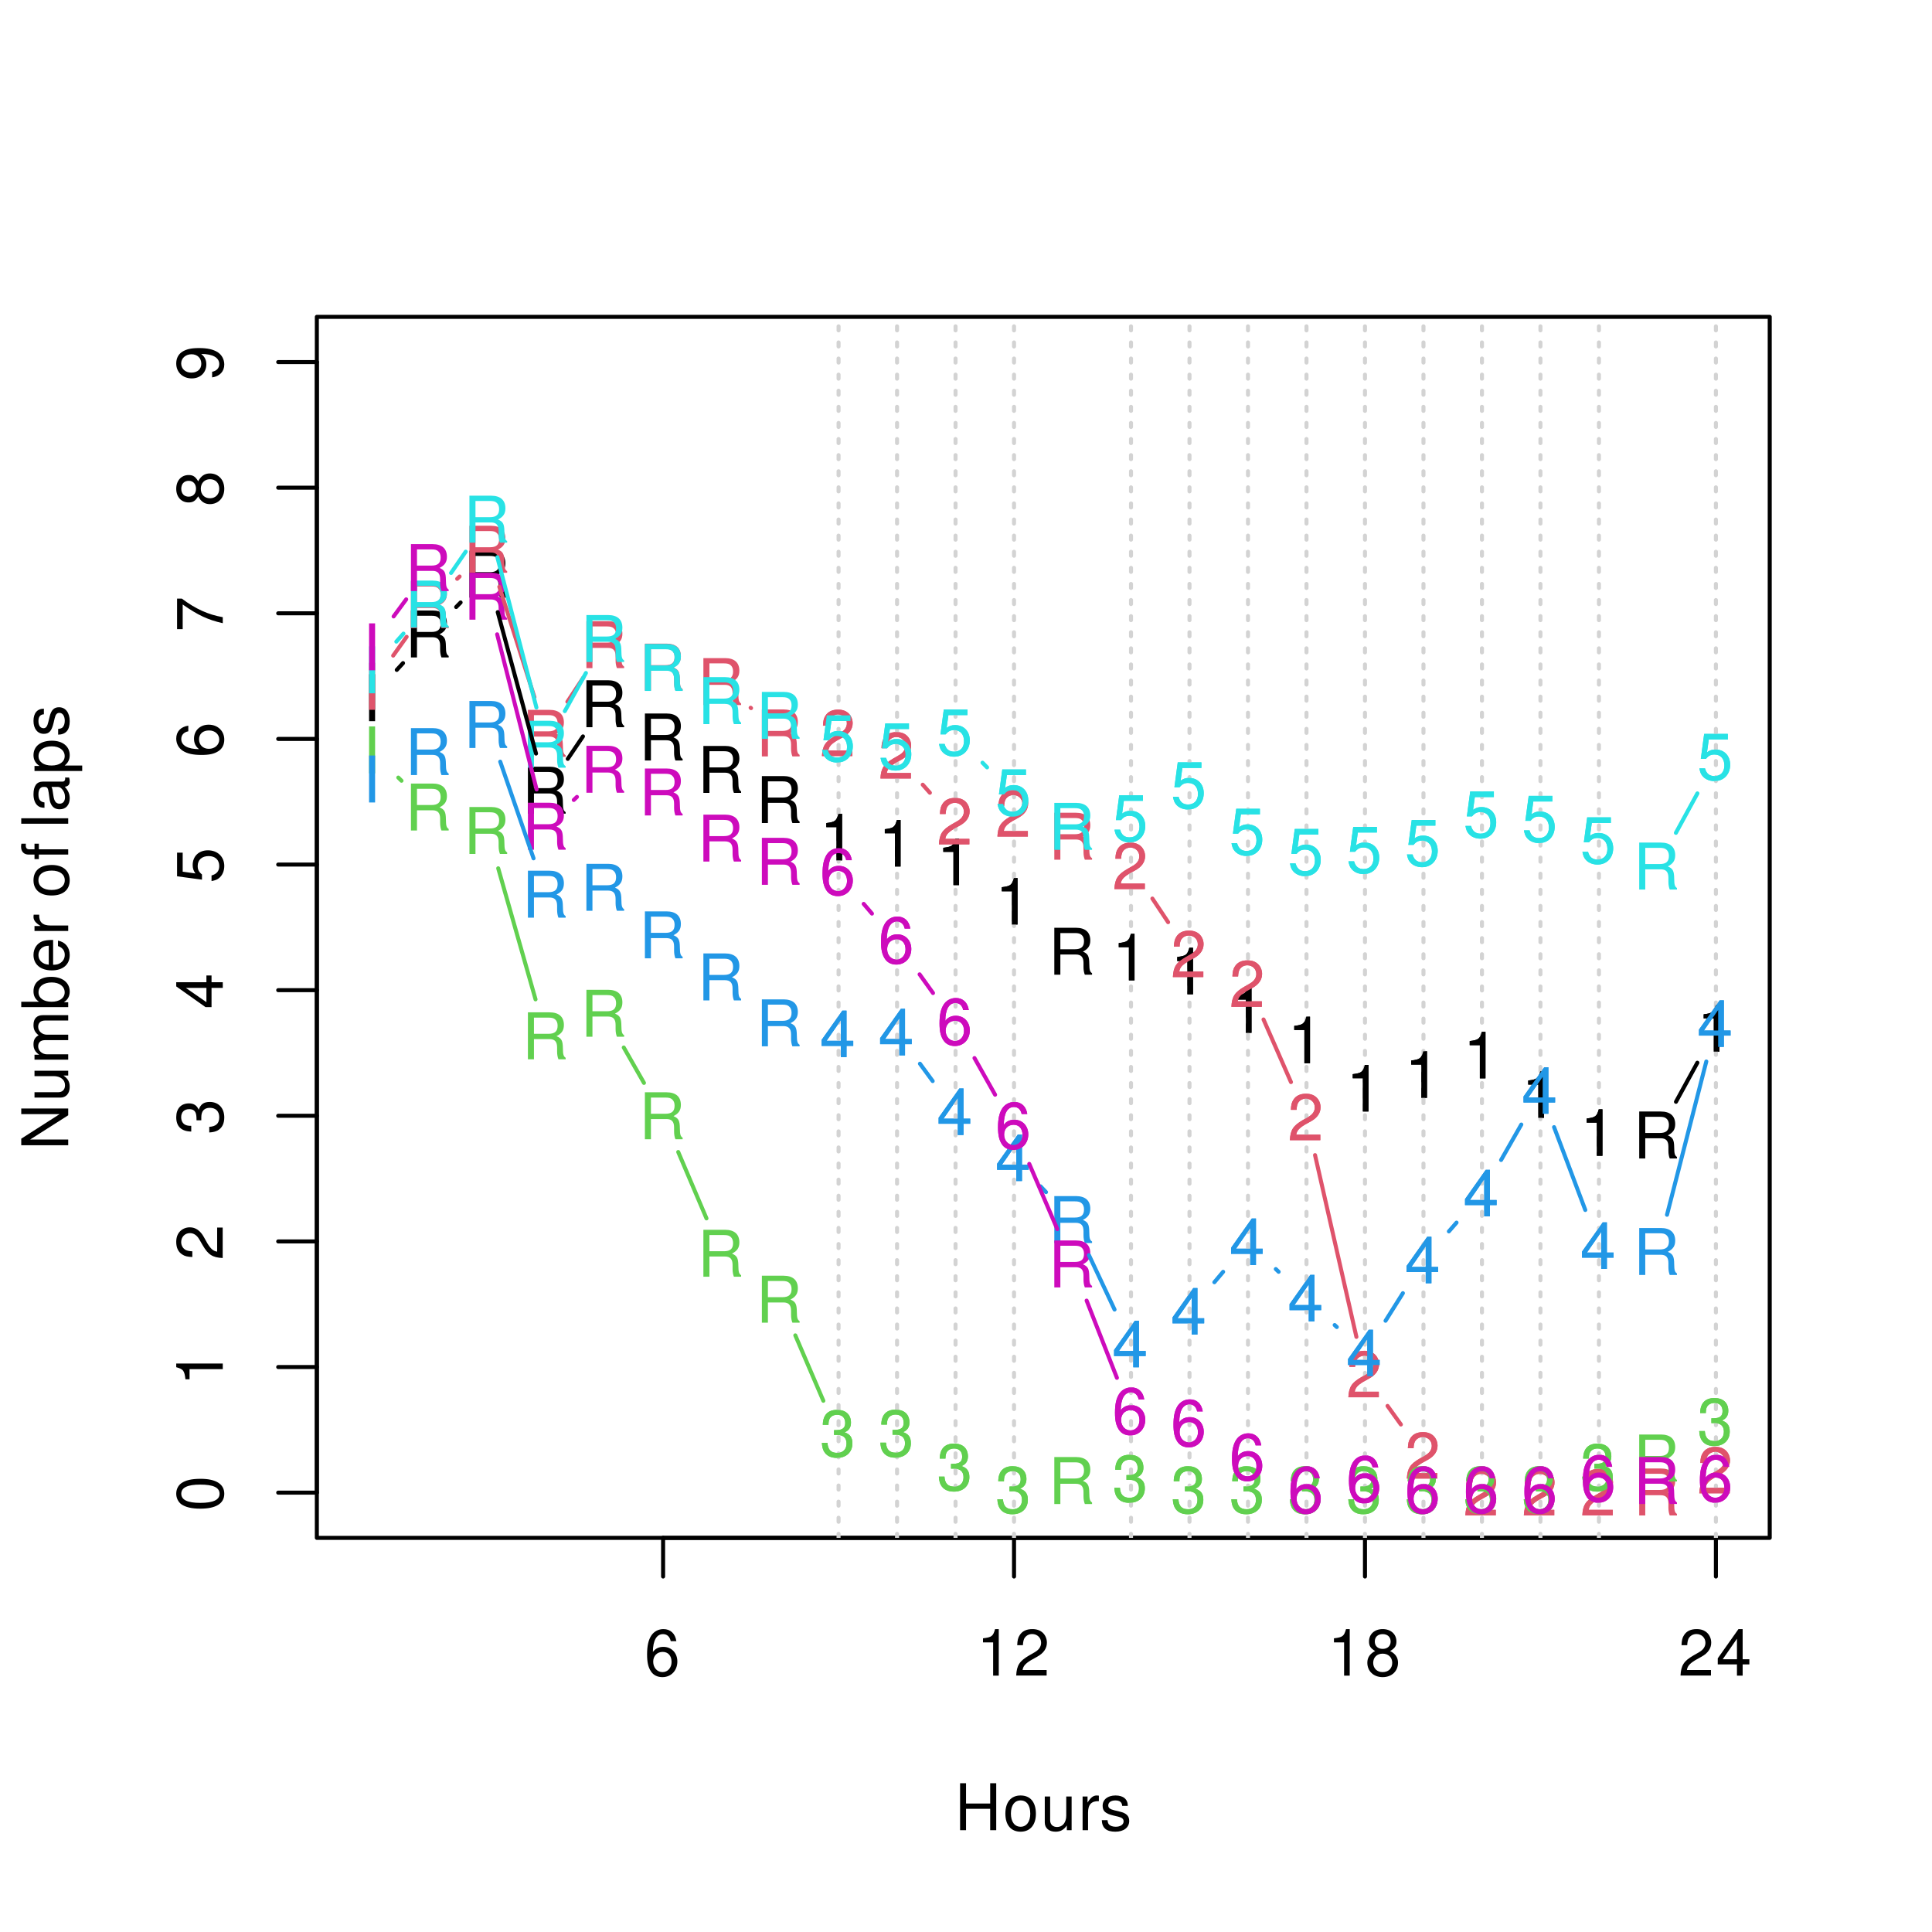 <?xml version="1.0" encoding="UTF-8"?>
<svg xmlns="http://www.w3.org/2000/svg" xmlns:xlink="http://www.w3.org/1999/xlink" width="360pt" height="360pt" viewBox="0 0 360 360" version="1.1">
<defs>
<g>
<symbol overflow="visible" id="glyph0-0">
<path style="stroke:none;" d=""/>
</symbol>
<symbol overflow="visible" id="glyph0-1">
<path style="stroke:none;" d="M 3.109 -6.188 L 3.109 0 L 4.156 0 L 4.156 -8.672 L 3.469 -8.672 C 3.094 -7.344 2.859 -7.156 1.219 -6.953 L 1.219 -6.188 Z M 3.109 -6.188 "/>
</symbol>
<symbol overflow="visible" id="glyph0-2">
<path style="stroke:none;" d="M 6.609 -3.984 L 6.609 0 L 7.734 0 L 7.734 -8.75 L 6.609 -8.75 L 6.609 -4.969 L 2.109 -4.969 L 2.109 -8.75 L 1 -8.75 L 1 0 L 2.109 0 L 2.109 -3.984 Z M 6.609 -3.984 "/>
</symbol>
<symbol overflow="visible" id="glyph0-3">
<path style="stroke:none;" d="M 3.266 -6.469 C 1.484 -6.469 0.438 -5.203 0.438 -3.094 C 0.438 -0.969 1.484 0.281 3.281 0.281 C 5.047 0.281 6.125 -0.984 6.125 -3.047 C 6.125 -5.234 5.094 -6.469 3.266 -6.469 Z M 3.281 -5.547 C 4.406 -5.547 5.078 -4.625 5.078 -3.062 C 5.078 -1.578 4.375 -0.641 3.281 -0.641 C 2.156 -0.641 1.469 -1.578 1.469 -3.094 C 1.469 -4.625 2.156 -5.547 3.281 -5.547 Z M 3.281 -5.547 "/>
</symbol>
<symbol overflow="visible" id="glyph0-4">
<path style="stroke:none;" d="M 5.781 0 L 5.781 -6.281 L 4.781 -6.281 L 4.781 -2.719 C 4.781 -1.438 4.109 -0.594 3.078 -0.594 C 2.281 -0.594 1.781 -1.078 1.781 -1.844 L 1.781 -6.281 L 0.781 -6.281 L 0.781 -1.438 C 0.781 -0.391 1.562 0.281 2.781 0.281 C 3.703 0.281 4.297 -0.047 4.891 -0.875 L 4.891 0 Z M 5.781 0 "/>
</symbol>
<symbol overflow="visible" id="glyph0-5">
<path style="stroke:none;" d="M 0.828 -6.281 L 0.828 0 L 1.844 0 L 1.844 -3.266 C 1.844 -4.781 2.469 -5.453 3.859 -5.406 L 3.859 -6.438 C 3.688 -6.453 3.594 -6.469 3.469 -6.469 C 2.812 -6.469 2.328 -6.078 1.75 -5.141 L 1.75 -6.281 Z M 0.828 -6.281 "/>
</symbol>
<symbol overflow="visible" id="glyph0-6">
<path style="stroke:none;" d="M 5.25 -4.531 C 5.25 -5.766 4.422 -6.469 2.969 -6.469 C 1.516 -6.469 0.562 -5.719 0.562 -4.547 C 0.562 -3.562 1.062 -3.094 2.562 -2.734 L 3.484 -2.516 C 4.188 -2.344 4.469 -2.094 4.469 -1.641 C 4.469 -1.047 3.875 -0.641 3 -0.641 C 2.453 -0.641 2 -0.797 1.75 -1.062 C 1.594 -1.25 1.531 -1.422 1.469 -1.875 L 0.406 -1.875 C 0.453 -0.422 1.266 0.281 2.922 0.281 C 4.5 0.281 5.516 -0.5 5.516 -1.719 C 5.516 -2.656 4.984 -3.172 3.734 -3.469 L 2.766 -3.703 C 1.953 -3.891 1.609 -4.156 1.609 -4.594 C 1.609 -5.188 2.125 -5.547 2.938 -5.547 C 3.75 -5.547 4.172 -5.203 4.203 -4.531 Z M 5.25 -4.531 "/>
</symbol>
<symbol overflow="visible" id="glyph0-7">
<path style="stroke:none;" d="M 6.078 -1.047 L 1.594 -1.047 C 1.703 -1.766 2.094 -2.219 3.125 -2.859 L 4.328 -3.531 C 5.516 -4.188 6.125 -5.078 6.125 -6.141 C 6.125 -6.859 5.844 -7.531 5.344 -8 C 4.844 -8.453 4.219 -8.672 3.406 -8.672 C 2.328 -8.672 1.531 -8.297 1.062 -7.547 C 0.75 -7.094 0.625 -6.547 0.594 -5.672 L 1.656 -5.672 C 1.688 -6.266 1.766 -6.609 1.906 -6.906 C 2.188 -7.422 2.734 -7.75 3.375 -7.75 C 4.328 -7.75 5.047 -7.062 5.047 -6.125 C 5.047 -5.422 4.656 -4.828 3.906 -4.391 L 2.797 -3.75 C 1.016 -2.719 0.5 -1.906 0.406 -0.016 L 6.078 -0.016 Z M 6.078 -1.047 "/>
</symbol>
<symbol overflow="visible" id="glyph0-8">
<path style="stroke:none;" d="M 2.656 -4 L 3.234 -4 C 4.375 -4 4.984 -3.453 4.984 -2.406 C 4.984 -1.312 4.328 -0.656 3.234 -0.656 C 2.078 -0.656 1.516 -1.25 1.438 -2.516 L 0.391 -2.516 C 0.438 -1.828 0.547 -1.375 0.75 -0.984 C 1.203 -0.141 2.031 0.281 3.188 0.281 C 4.938 0.281 6.078 -0.781 6.078 -2.422 C 6.078 -3.531 5.656 -4.125 4.625 -4.484 C 5.422 -4.812 5.812 -5.406 5.812 -6.281 C 5.812 -7.781 4.844 -8.672 3.234 -8.672 C 1.516 -8.672 0.594 -7.719 0.562 -5.875 L 1.625 -5.875 C 1.625 -6.406 1.688 -6.703 1.812 -6.969 C 2.047 -7.469 2.578 -7.75 3.234 -7.75 C 4.172 -7.75 4.734 -7.188 4.734 -6.25 C 4.734 -5.641 4.531 -5.266 4.062 -5.062 C 3.766 -4.938 3.391 -4.891 2.656 -4.891 Z M 2.656 -4 "/>
</symbol>
<symbol overflow="visible" id="glyph0-9">
<path style="stroke:none;" d="M 3.922 -2.094 L 3.922 0 L 4.984 0 L 4.984 -2.094 L 6.234 -2.094 L 6.234 -3.047 L 4.984 -3.047 L 4.984 -8.672 L 4.203 -8.672 L 0.344 -3.219 L 0.344 -2.094 Z M 3.922 -3.047 L 1.266 -3.047 L 3.922 -6.875 Z M 3.922 -3.047 "/>
</symbol>
<symbol overflow="visible" id="glyph0-10">
<path style="stroke:none;" d="M 5.719 -8.516 L 1.312 -8.516 L 0.688 -3.875 L 1.656 -3.875 C 2.141 -4.469 2.562 -4.672 3.234 -4.672 C 4.375 -4.672 5.078 -3.891 5.078 -2.625 C 5.078 -1.406 4.375 -0.656 3.219 -0.656 C 2.297 -0.656 1.734 -1.125 1.469 -2.094 L 0.422 -2.094 C 0.562 -1.391 0.688 -1.062 0.938 -0.75 C 1.422 -0.094 2.281 0.281 3.234 0.281 C 4.953 0.281 6.156 -0.969 6.156 -2.766 C 6.156 -4.453 5.047 -5.609 3.406 -5.609 C 2.812 -5.609 2.328 -5.453 1.844 -5.094 L 2.172 -7.469 L 5.719 -7.469 Z M 5.719 -8.516 "/>
</symbol>
<symbol overflow="visible" id="glyph0-11">
<path style="stroke:none;" d="M 5.969 -6.422 C 5.766 -7.844 4.859 -8.672 3.562 -8.672 C 2.625 -8.672 1.781 -8.219 1.281 -7.438 C 0.75 -6.594 0.516 -5.531 0.516 -3.953 C 0.516 -2.5 0.719 -1.578 1.234 -0.797 C 1.688 -0.094 2.438 0.281 3.375 0.281 C 4.984 0.281 6.156 -0.938 6.156 -2.625 C 6.156 -4.219 5.078 -5.359 3.547 -5.359 C 2.719 -5.359 2.047 -5.047 1.594 -4.406 C 1.609 -6.547 2.281 -7.734 3.484 -7.734 C 4.234 -7.734 4.75 -7.266 4.922 -6.422 Z M 3.422 -4.422 C 4.438 -4.422 5.078 -3.703 5.078 -2.547 C 5.078 -1.453 4.359 -0.656 3.391 -0.656 C 2.406 -0.656 1.656 -1.484 1.656 -2.594 C 1.656 -3.672 2.375 -4.422 3.422 -4.422 Z M 3.422 -4.422 "/>
</symbol>
<symbol overflow="visible" id="glyph0-12">
<path style="stroke:none;" d="M 4.688 -4.578 C 5.578 -5.109 5.859 -5.547 5.859 -6.359 C 5.859 -7.734 4.812 -8.672 3.297 -8.672 C 1.797 -8.672 0.75 -7.734 0.75 -6.375 C 0.75 -5.547 1.016 -5.125 1.891 -4.578 C 0.922 -4.078 0.438 -3.375 0.438 -2.406 C 0.438 -0.828 1.609 0.281 3.297 0.281 C 4.984 0.281 6.156 -0.828 6.156 -2.406 C 6.156 -3.375 5.672 -4.078 4.688 -4.578 Z M 3.297 -7.734 C 4.203 -7.734 4.781 -7.203 4.781 -6.344 C 4.781 -5.516 4.188 -4.984 3.297 -4.984 C 2.406 -4.984 1.828 -5.516 1.828 -6.359 C 1.828 -7.203 2.406 -7.734 3.297 -7.734 Z M 3.297 -4.094 C 4.359 -4.094 5.078 -3.391 5.078 -2.391 C 5.078 -1.344 4.375 -0.656 3.281 -0.656 C 2.25 -0.656 1.531 -1.375 1.531 -2.375 C 1.531 -3.406 2.234 -4.094 3.297 -4.094 Z M 3.297 -4.094 "/>
</symbol>
<symbol overflow="visible" id="glyph0-13">
<path style="stroke:none;" d="M 2.328 -8.75 L 1.203 -8.75 L 1.203 0 L 2.328 0 Z M 2.328 -8.75 "/>
</symbol>
<symbol overflow="visible" id="glyph0-14">
<path style="stroke:none;" d="M 2.234 -3.766 L 5.109 -3.766 C 6.109 -3.766 6.547 -3.281 6.547 -2.203 L 6.547 -1.422 C 6.547 -0.891 6.641 -0.359 6.797 0 L 8.141 0 L 8.141 -0.281 C 7.734 -0.562 7.641 -0.875 7.625 -2.047 C 7.609 -3.484 7.375 -3.906 6.438 -4.312 C 7.422 -4.812 7.812 -5.406 7.812 -6.406 C 7.812 -7.922 6.875 -8.75 5.141 -8.75 L 1.109 -8.75 L 1.109 0 L 2.234 0 Z M 2.234 -4.75 L 2.234 -7.766 L 4.938 -7.766 C 5.562 -7.766 5.922 -7.672 6.188 -7.422 C 6.484 -7.172 6.641 -6.781 6.641 -6.266 C 6.641 -5.219 6.125 -4.75 4.938 -4.75 Z M 2.234 -4.75 "/>
</symbol>
<symbol overflow="visible" id="glyph1-0">
<path style="stroke:none;" d=""/>
</symbol>
<symbol overflow="visible" id="glyph1-1">
<path style="stroke:none;" d="M -8.75 -7.75 L -8.75 -6.703 L -1.594 -6.703 L -8.75 -2.125 L -8.75 -0.906 L 0 -0.906 L 0 -1.969 L -7.094 -1.969 L 0 -6.484 L 0 -7.75 Z M -8.75 -7.75 "/>
</symbol>
<symbol overflow="visible" id="glyph1-2">
<path style="stroke:none;" d="M 0 -5.781 L -6.281 -5.781 L -6.281 -4.781 L -2.719 -4.781 C -1.438 -4.781 -0.594 -4.109 -0.594 -3.078 C -0.594 -2.281 -1.078 -1.781 -1.844 -1.781 L -6.281 -1.781 L -6.281 -0.781 L -1.438 -0.781 C -0.391 -0.781 0.281 -1.562 0.281 -2.781 C 0.281 -3.703 -0.047 -4.297 -0.875 -4.891 L 0 -4.891 Z M 0 -5.781 "/>
</symbol>
<symbol overflow="visible" id="glyph1-3">
<path style="stroke:none;" d="M -6.281 -0.844 L 0 -0.844 L 0 -1.844 L -3.953 -1.844 C -4.859 -1.844 -5.594 -2.516 -5.594 -3.328 C -5.594 -4.062 -5.141 -4.484 -4.328 -4.484 L 0 -4.484 L 0 -5.5 L -3.953 -5.5 C -4.859 -5.5 -5.594 -6.156 -5.594 -6.969 C -5.594 -7.703 -5.125 -8.141 -4.328 -8.141 L 0 -8.141 L 0 -9.141 L -4.719 -9.141 C -5.844 -9.141 -6.469 -8.5 -6.469 -7.312 C -6.469 -6.484 -6.219 -5.969 -5.516 -5.391 C -6.188 -5.016 -6.469 -4.516 -6.469 -3.703 C -6.469 -2.859 -6.156 -2.297 -5.406 -1.766 L -6.281 -1.766 Z M -6.281 -0.844 "/>
</symbol>
<symbol overflow="visible" id="glyph1-4">
<path style="stroke:none;" d="M -8.75 -0.641 L 0 -0.641 L 0 -1.547 L -0.797 -1.547 C -0.078 -2.031 0.281 -2.656 0.281 -3.547 C 0.281 -5.203 -1.078 -6.281 -3.172 -6.281 C -5.203 -6.281 -6.469 -5.25 -6.469 -3.594 C -6.469 -2.719 -6.141 -2.109 -5.438 -1.641 L -8.75 -1.641 Z M -5.531 -3.391 C -5.531 -4.516 -4.562 -5.234 -3.062 -5.234 C -1.625 -5.234 -0.656 -4.484 -0.656 -3.391 C -0.656 -2.328 -1.625 -1.641 -3.094 -1.641 C -4.578 -1.641 -5.531 -2.328 -5.531 -3.391 Z M -5.531 -3.391 "/>
</symbol>
<symbol overflow="visible" id="glyph1-5">
<path style="stroke:none;" d="M -2.812 -6.156 C -3.766 -6.156 -4.344 -6.078 -4.812 -5.906 C -5.844 -5.5 -6.469 -4.531 -6.469 -3.359 C -6.469 -1.609 -5.141 -0.484 -3.062 -0.484 C -0.984 -0.484 0.281 -1.562 0.281 -3.344 C 0.281 -4.781 -0.547 -5.766 -1.906 -6.031 L -1.906 -5.016 C -1.078 -4.734 -0.641 -4.172 -0.641 -3.375 C -0.641 -2.734 -0.938 -2.203 -1.469 -1.859 C -1.828 -1.625 -2.188 -1.531 -2.812 -1.531 Z M -3.625 -1.547 C -4.781 -1.625 -5.547 -2.344 -5.547 -3.344 C -5.547 -4.375 -4.75 -5.078 -3.625 -5.078 Z M -3.625 -1.547 "/>
</symbol>
<symbol overflow="visible" id="glyph1-6">
<path style="stroke:none;" d="M -6.281 -0.828 L 0 -0.828 L 0 -1.844 L -3.266 -1.844 C -4.781 -1.844 -5.453 -2.469 -5.406 -3.859 L -6.438 -3.859 C -6.453 -3.688 -6.469 -3.594 -6.469 -3.469 C -6.469 -2.812 -6.078 -2.328 -5.141 -1.75 L -6.281 -1.75 Z M -6.281 -0.828 "/>
</symbol>
<symbol overflow="visible" id="glyph1-7">
<path style="stroke:none;" d=""/>
</symbol>
<symbol overflow="visible" id="glyph1-8">
<path style="stroke:none;" d="M -6.469 -3.266 C -6.469 -1.484 -5.203 -0.438 -3.094 -0.438 C -0.969 -0.438 0.281 -1.484 0.281 -3.281 C 0.281 -5.047 -0.984 -6.125 -3.047 -6.125 C -5.234 -6.125 -6.469 -5.094 -6.469 -3.266 Z M -5.547 -3.281 C -5.547 -4.406 -4.625 -5.078 -3.062 -5.078 C -1.578 -5.078 -0.641 -4.375 -0.641 -3.281 C -0.641 -2.156 -1.578 -1.469 -3.094 -1.469 C -4.625 -1.469 -5.547 -2.156 -5.547 -3.281 Z M -5.547 -3.281 "/>
</symbol>
<symbol overflow="visible" id="glyph1-9">
<path style="stroke:none;" d="M -6.281 -3.094 L -6.281 -2.047 L -7.266 -2.047 C -7.688 -2.047 -7.906 -2.281 -7.906 -2.75 C -7.906 -2.828 -7.906 -2.875 -7.891 -3.094 L -8.719 -3.094 C -8.766 -2.875 -8.781 -2.734 -8.781 -2.531 C -8.781 -1.609 -8.25 -1.062 -7.359 -1.062 L -6.281 -1.062 L -6.281 -0.219 L -5.469 -0.219 L -5.469 -1.062 L 0 -1.062 L 0 -2.047 L -5.469 -2.047 L -5.469 -3.094 Z M -6.281 -3.094 "/>
</symbol>
<symbol overflow="visible" id="glyph1-10">
<path style="stroke:none;" d="M -8.75 -1.828 L -8.75 -0.812 L 0 -0.812 L 0 -1.828 Z M -8.75 -1.828 "/>
</symbol>
<symbol overflow="visible" id="glyph1-11">
<path style="stroke:none;" d="M -0.594 -6.422 C -0.562 -6.312 -0.562 -6.266 -0.562 -6.203 C -0.562 -5.859 -0.75 -5.656 -1.062 -5.656 L -4.75 -5.656 C -5.875 -5.656 -6.469 -4.844 -6.469 -3.297 C -6.469 -2.375 -6.203 -1.641 -5.734 -1.219 C -5.406 -0.922 -5.047 -0.797 -4.422 -0.781 L -4.422 -1.781 C -5.203 -1.875 -5.547 -2.328 -5.547 -3.266 C -5.547 -4.172 -5.203 -4.672 -4.609 -4.672 L -4.344 -4.672 C -3.906 -4.656 -3.75 -4.438 -3.641 -3.625 C -3.469 -2.203 -3.422 -1.984 -3.266 -1.609 C -2.953 -0.875 -2.406 -0.5 -1.578 -0.5 C -0.438 -0.5 0.281 -1.297 0.281 -2.562 C 0.281 -3.359 0 -4 -0.641 -4.703 C 0 -4.781 0.281 -5.094 0.281 -5.734 C 0.281 -5.953 0.25 -6.078 0.172 -6.422 Z M -1.984 -4.672 C -1.641 -4.672 -1.438 -4.578 -1.156 -4.266 C -0.797 -3.859 -0.594 -3.375 -0.594 -2.781 C -0.594 -2 -0.969 -1.547 -1.609 -1.547 C -2.266 -1.547 -2.609 -1.984 -2.766 -3.062 C -2.906 -4.125 -2.953 -4.328 -3.109 -4.672 Z M -1.984 -4.672 "/>
</symbol>
<symbol overflow="visible" id="glyph1-12">
<path style="stroke:none;" d="M 2.609 -0.641 L 2.609 -1.656 L -0.656 -1.656 C -0.016 -2.188 0.281 -2.766 0.281 -3.594 C 0.281 -5.219 -1.031 -6.281 -3.031 -6.281 C -5.141 -6.281 -6.469 -5.25 -6.469 -3.578 C -6.469 -2.719 -6.078 -2.047 -5.344 -1.578 L -6.281 -1.578 L -6.281 -0.641 Z M -5.531 -3.406 C -5.531 -4.516 -4.562 -5.234 -3.062 -5.234 C -1.625 -5.234 -0.656 -4.5 -0.656 -3.406 C -0.656 -2.344 -1.625 -1.656 -3.094 -1.656 C -4.578 -1.656 -5.531 -2.344 -5.531 -3.406 Z M -5.531 -3.406 "/>
</symbol>
<symbol overflow="visible" id="glyph1-13">
<path style="stroke:none;" d="M -4.531 -5.25 C -5.766 -5.25 -6.469 -4.422 -6.469 -2.969 C -6.469 -1.516 -5.719 -0.562 -4.547 -0.562 C -3.562 -0.562 -3.094 -1.062 -2.734 -2.562 L -2.516 -3.484 C -2.344 -4.188 -2.094 -4.469 -1.641 -4.469 C -1.047 -4.469 -0.641 -3.875 -0.641 -3 C -0.641 -2.453 -0.797 -2 -1.062 -1.75 C -1.25 -1.594 -1.422 -1.531 -1.875 -1.469 L -1.875 -0.406 C -0.422 -0.453 0.281 -1.266 0.281 -2.922 C 0.281 -4.5 -0.5 -5.516 -1.719 -5.516 C -2.656 -5.516 -3.172 -4.984 -3.469 -3.734 L -3.703 -2.766 C -3.891 -1.953 -4.156 -1.609 -4.594 -1.609 C -5.188 -1.609 -5.547 -2.125 -5.547 -2.938 C -5.547 -3.75 -5.203 -4.172 -4.531 -4.203 Z M -4.531 -5.25 "/>
</symbol>
<symbol overflow="visible" id="glyph1-14">
<path style="stroke:none;" d="M -8.672 -3.297 C -8.672 -2.516 -8.312 -1.781 -7.734 -1.344 C -6.953 -0.797 -5.812 -0.516 -4.203 -0.516 C -1.266 -0.516 0.281 -1.469 0.281 -3.297 C 0.281 -5.094 -1.266 -6.078 -4.125 -6.078 C -5.812 -6.078 -6.938 -5.812 -7.734 -5.25 C -8.328 -4.812 -8.672 -4.109 -8.672 -3.297 Z M -7.734 -3.297 C -7.734 -4.438 -6.578 -5 -4.219 -5 C -1.75 -5 -0.594 -4.453 -0.594 -3.281 C -0.594 -2.156 -1.797 -1.594 -4.188 -1.594 C -6.578 -1.594 -7.734 -2.156 -7.734 -3.297 Z M -7.734 -3.297 "/>
</symbol>
<symbol overflow="visible" id="glyph1-15">
<path style="stroke:none;" d="M -6.188 -3.109 L 0 -3.109 L 0 -4.156 L -8.672 -4.156 L -8.672 -3.469 C -7.344 -3.094 -7.156 -2.859 -6.953 -1.219 L -6.188 -1.219 Z M -6.188 -3.109 "/>
</symbol>
<symbol overflow="visible" id="glyph1-16">
<path style="stroke:none;" d="M -1.047 -6.078 L -1.047 -1.594 C -1.766 -1.703 -2.219 -2.094 -2.859 -3.125 L -3.531 -4.328 C -4.188 -5.516 -5.078 -6.125 -6.141 -6.125 C -6.859 -6.125 -7.531 -5.844 -8 -5.344 C -8.453 -4.844 -8.672 -4.219 -8.672 -3.406 C -8.672 -2.328 -8.297 -1.531 -7.547 -1.062 C -7.094 -0.75 -6.547 -0.625 -5.672 -0.594 L -5.672 -1.656 C -6.266 -1.688 -6.609 -1.766 -6.906 -1.906 C -7.422 -2.188 -7.75 -2.734 -7.75 -3.375 C -7.75 -4.328 -7.062 -5.047 -6.125 -5.047 C -5.422 -5.047 -4.828 -4.656 -4.391 -3.906 L -3.75 -2.797 C -2.719 -1.016 -1.906 -0.5 -0.016 -0.406 L -0.016 -6.078 Z M -1.047 -6.078 "/>
</symbol>
<symbol overflow="visible" id="glyph1-17">
<path style="stroke:none;" d="M -4 -2.656 L -4 -3.234 C -4 -4.375 -3.453 -4.984 -2.406 -4.984 C -1.312 -4.984 -0.656 -4.328 -0.656 -3.234 C -0.656 -2.078 -1.25 -1.516 -2.516 -1.438 L -2.516 -0.391 C -1.828 -0.438 -1.375 -0.547 -0.984 -0.75 C -0.141 -1.203 0.281 -2.031 0.281 -3.188 C 0.281 -4.938 -0.781 -6.078 -2.422 -6.078 C -3.531 -6.078 -4.125 -5.656 -4.484 -4.625 C -4.812 -5.422 -5.406 -5.812 -6.281 -5.812 C -7.781 -5.812 -8.672 -4.844 -8.672 -3.234 C -8.672 -1.516 -7.719 -0.594 -5.875 -0.562 L -5.875 -1.625 C -6.406 -1.625 -6.703 -1.688 -6.969 -1.812 C -7.469 -2.047 -7.75 -2.578 -7.75 -3.234 C -7.75 -4.172 -7.188 -4.734 -6.25 -4.734 C -5.641 -4.734 -5.266 -4.531 -5.062 -4.062 C -4.938 -3.766 -4.891 -3.391 -4.891 -2.656 Z M -4 -2.656 "/>
</symbol>
<symbol overflow="visible" id="glyph1-18">
<path style="stroke:none;" d="M -2.094 -3.922 L 0 -3.922 L 0 -4.984 L -2.094 -4.984 L -2.094 -6.234 L -3.047 -6.234 L -3.047 -4.984 L -8.672 -4.984 L -8.672 -4.203 L -3.219 -0.344 L -2.094 -0.344 Z M -3.047 -3.922 L -3.047 -1.266 L -6.875 -3.922 Z M -3.047 -3.922 "/>
</symbol>
<symbol overflow="visible" id="glyph1-19">
<path style="stroke:none;" d="M -8.516 -5.719 L -8.516 -1.312 L -3.875 -0.688 L -3.875 -1.656 C -4.469 -2.141 -4.672 -2.562 -4.672 -3.234 C -4.672 -4.375 -3.891 -5.078 -2.625 -5.078 C -1.406 -5.078 -0.656 -4.375 -0.656 -3.219 C -0.656 -2.297 -1.125 -1.734 -2.094 -1.469 L -2.094 -0.422 C -1.391 -0.562 -1.062 -0.688 -0.75 -0.938 C -0.094 -1.422 0.281 -2.281 0.281 -3.234 C 0.281 -4.953 -0.969 -6.156 -2.766 -6.156 C -4.453 -6.156 -5.609 -5.047 -5.609 -3.406 C -5.609 -2.812 -5.453 -2.328 -5.094 -1.844 L -7.469 -2.172 L -7.469 -5.719 Z M -8.516 -5.719 "/>
</symbol>
<symbol overflow="visible" id="glyph1-20">
<path style="stroke:none;" d="M -6.422 -5.969 C -7.844 -5.766 -8.672 -4.859 -8.672 -3.562 C -8.672 -2.625 -8.219 -1.781 -7.438 -1.281 C -6.594 -0.75 -5.531 -0.516 -3.953 -0.516 C -2.5 -0.516 -1.578 -0.719 -0.797 -1.234 C -0.094 -1.688 0.281 -2.438 0.281 -3.375 C 0.281 -4.984 -0.938 -6.156 -2.625 -6.156 C -4.219 -6.156 -5.359 -5.078 -5.359 -3.547 C -5.359 -2.719 -5.047 -2.047 -4.406 -1.594 C -6.547 -1.609 -7.734 -2.281 -7.734 -3.484 C -7.734 -4.234 -7.266 -4.75 -6.422 -4.922 Z M -4.422 -3.422 C -4.422 -4.438 -3.703 -5.078 -2.547 -5.078 C -1.453 -5.078 -0.656 -4.359 -0.656 -3.391 C -0.656 -2.406 -1.484 -1.656 -2.594 -1.656 C -3.672 -1.656 -4.422 -2.375 -4.422 -3.422 Z M -4.422 -3.422 "/>
</symbol>
<symbol overflow="visible" id="glyph1-21">
<path style="stroke:none;" d="M -8.516 -6.234 L -8.516 -0.547 L -7.469 -0.547 L -7.469 -5.141 C -4.578 -3.125 -2.797 -2.297 0 -1.656 L 0 -2.781 C -2.719 -3.25 -5.062 -4.312 -7.625 -6.234 Z M -8.516 -6.234 "/>
</symbol>
<symbol overflow="visible" id="glyph1-22">
<path style="stroke:none;" d="M -4.578 -4.688 C -5.109 -5.578 -5.547 -5.859 -6.359 -5.859 C -7.734 -5.859 -8.672 -4.812 -8.672 -3.297 C -8.672 -1.797 -7.734 -0.75 -6.375 -0.75 C -5.547 -0.75 -5.125 -1.016 -4.578 -1.891 C -4.078 -0.922 -3.375 -0.438 -2.406 -0.438 C -0.828 -0.438 0.281 -1.609 0.281 -3.297 C 0.281 -4.984 -0.828 -6.156 -2.406 -6.156 C -3.375 -6.156 -4.078 -5.672 -4.578 -4.688 Z M -7.734 -3.297 C -7.734 -4.203 -7.203 -4.781 -6.344 -4.781 C -5.516 -4.781 -4.984 -4.188 -4.984 -3.297 C -4.984 -2.406 -5.516 -1.828 -6.359 -1.828 C -7.203 -1.828 -7.734 -2.406 -7.734 -3.297 Z M -4.094 -3.297 C -4.094 -4.359 -3.391 -5.078 -2.391 -5.078 C -1.344 -5.078 -0.656 -4.375 -0.656 -3.281 C -0.656 -2.25 -1.375 -1.531 -2.375 -1.531 C -3.406 -1.531 -4.094 -2.234 -4.094 -3.297 Z M -4.094 -3.297 "/>
</symbol>
<symbol overflow="visible" id="glyph1-23">
<path style="stroke:none;" d="M -1.984 -0.641 C -0.562 -0.844 0.281 -1.75 0.281 -3.047 C 0.281 -4 -0.188 -4.844 -0.953 -5.344 C -1.812 -5.875 -2.875 -6.109 -4.438 -6.109 C -5.906 -6.109 -6.828 -5.891 -7.594 -5.391 C -8.297 -4.922 -8.672 -4.172 -8.672 -3.234 C -8.672 -1.625 -7.469 -0.453 -5.781 -0.453 C -4.188 -0.453 -3.062 -1.531 -3.062 -3.078 C -3.062 -3.875 -3.344 -4.469 -4.016 -5.016 C -1.844 -5 -0.656 -4.328 -0.656 -3.125 C -0.656 -2.375 -1.141 -1.859 -1.984 -1.688 Z M -7.75 -3.234 C -7.75 -4.219 -6.922 -4.953 -5.812 -4.953 C -4.734 -4.953 -4 -4.234 -4 -3.188 C -4 -2.172 -4.719 -1.531 -5.875 -1.531 C -6.953 -1.531 -7.75 -2.25 -7.75 -3.234 Z M -7.75 -3.234 "/>
</symbol>
</g>
<clipPath id="clip1">
  <path d="M 155 59.039 L 157 59.039 L 157 286.559 L 155 286.559 Z M 155 59.039 "/>
</clipPath>
<clipPath id="clip2">
  <path d="M 166 59.039 L 168 59.039 L 168 286.559 L 166 286.559 Z M 166 59.039 "/>
</clipPath>
<clipPath id="clip3">
  <path d="M 177 59.039 L 179 59.039 L 179 286.559 L 177 286.559 Z M 177 59.039 "/>
</clipPath>
<clipPath id="clip4">
  <path d="M 188 59.039 L 190 59.039 L 190 286.559 L 188 286.559 Z M 188 59.039 "/>
</clipPath>
<clipPath id="clip5">
  <path d="M 210 59.039 L 212 59.039 L 212 286.559 L 210 286.559 Z M 210 59.039 "/>
</clipPath>
<clipPath id="clip6">
  <path d="M 221 59.039 L 223 59.039 L 223 286.559 L 221 286.559 Z M 221 59.039 "/>
</clipPath>
<clipPath id="clip7">
  <path d="M 232 59.039 L 233 59.039 L 233 286.559 L 232 286.559 Z M 232 59.039 "/>
</clipPath>
<clipPath id="clip8">
  <path d="M 243 59.039 L 244 59.039 L 244 286.559 L 243 286.559 Z M 243 59.039 "/>
</clipPath>
<clipPath id="clip9">
  <path d="M 253 59.039 L 255 59.039 L 255 286.559 L 253 286.559 Z M 253 59.039 "/>
</clipPath>
<clipPath id="clip10">
  <path d="M 264 59.039 L 266 59.039 L 266 286.559 L 264 286.559 Z M 264 59.039 "/>
</clipPath>
<clipPath id="clip11">
  <path d="M 275 59.039 L 277 59.039 L 277 286.559 L 275 286.559 Z M 275 59.039 "/>
</clipPath>
<clipPath id="clip12">
  <path d="M 286 59.039 L 288 59.039 L 288 286.559 L 286 286.559 Z M 286 59.039 "/>
</clipPath>
<clipPath id="clip13">
  <path d="M 297 59.039 L 299 59.039 L 299 286.559 L 297 286.559 Z M 297 59.039 "/>
</clipPath>
<clipPath id="clip14">
  <path d="M 319 59.039 L 321 59.039 L 321 286.559 L 319 286.559 Z M 319 59.039 "/>
</clipPath>
</defs>
<g id="surface205">
<rect x="0" y="0" width="360" height="360" style="fill:rgb(100%,100%,100%);fill-opacity:1;stroke:none;"/>
<g style="fill:rgb(0%,0%,0%);fill-opacity:1;">
  <use xlink:href="#glyph0-1" x="152.754" y="160.318"/>
</g>
<g style="fill:rgb(0%,0%,0%);fill-opacity:1;">
  <use xlink:href="#glyph0-1" x="163.652" y="161.463"/>
</g>
<g style="fill:rgb(0%,0%,0%);fill-opacity:1;">
  <use xlink:href="#glyph0-1" x="174.551" y="164.928"/>
</g>
<g style="fill:rgb(0%,0%,0%);fill-opacity:1;">
  <use xlink:href="#glyph0-1" x="185.449" y="172.271"/>
</g>
<g style="fill:rgb(0%,0%,0%);fill-opacity:1;">
  <use xlink:href="#glyph0-1" x="207.246" y="182.682"/>
</g>
<g style="fill:rgb(0%,0%,0%);fill-opacity:1;">
  <use xlink:href="#glyph0-1" x="218.145" y="185.271"/>
</g>
<g style="fill:rgb(0%,0%,0%);fill-opacity:1;">
  <use xlink:href="#glyph0-1" x="229.047" y="192.451"/>
</g>
<g style="fill:rgb(0%,0%,0%);fill-opacity:1;">
  <use xlink:href="#glyph0-1" x="239.945" y="198.115"/>
</g>
<g style="fill:rgb(0%,0%,0%);fill-opacity:1;">
  <use xlink:href="#glyph0-1" x="250.844" y="207.107"/>
</g>
<g style="fill:rgb(0%,0%,0%);fill-opacity:1;">
  <use xlink:href="#glyph0-1" x="261.742" y="204.564"/>
</g>
<g style="fill:rgb(0%,0%,0%);fill-opacity:1;">
  <use xlink:href="#glyph0-1" x="272.641" y="200.939"/>
</g>
<g style="fill:rgb(0%,0%,0%);fill-opacity:1;">
  <use xlink:href="#glyph0-1" x="283.539" y="208.291"/>
</g>
<g style="fill:rgb(0%,0%,0%);fill-opacity:1;">
  <use xlink:href="#glyph0-1" x="294.438" y="215.369"/>
</g>
<g style="fill:rgb(0%,0%,0%);fill-opacity:1;">
  <use xlink:href="#glyph0-1" x="316.234" y="195.955"/>
</g>
<path style="fill:none;stroke-width:0.75;stroke-linecap:round;stroke-linejoin:round;stroke:rgb(0%,0%,0%);stroke-opacity:1;stroke-miterlimit:10;" d="M 59.039 286.559 L 329.762 286.559 L 329.762 59.039 L 59.039 59.039 Z M 59.039 286.559 "/>
<g style="fill:rgb(0%,0%,0%);fill-opacity:1;">
  <use xlink:href="#glyph0-2" x="177.898" y="341.029"/>
  <use xlink:href="#glyph0-3" x="186.898" y="341.029"/>
  <use xlink:href="#glyph0-4" x="193.898" y="341.029"/>
  <use xlink:href="#glyph0-5" x="200.898" y="341.029"/>
  <use xlink:href="#glyph0-6" x="204.898" y="341.029"/>
</g>
<g style="fill:rgb(0%,0%,0%);fill-opacity:1;">
  <use xlink:href="#glyph1-1" x="12.709" y="214.301"/>
  <use xlink:href="#glyph1-2" x="12.709" y="205.301"/>
  <use xlink:href="#glyph1-3" x="12.709" y="198.301"/>
  <use xlink:href="#glyph1-4" x="12.709" y="188.301"/>
  <use xlink:href="#glyph1-5" x="12.709" y="181.301"/>
  <use xlink:href="#glyph1-6" x="12.709" y="174.301"/>
  <use xlink:href="#glyph1-7" x="12.709" y="170.301"/>
  <use xlink:href="#glyph1-8" x="12.709" y="167.301"/>
  <use xlink:href="#glyph1-9" x="12.709" y="160.301"/>
  <use xlink:href="#glyph1-7" x="12.709" y="157.301"/>
  <use xlink:href="#glyph1-10" x="12.709" y="154.301"/>
  <use xlink:href="#glyph1-11" x="12.709" y="151.301"/>
  <use xlink:href="#glyph1-12" x="12.709" y="144.301"/>
  <use xlink:href="#glyph1-13" x="12.709" y="137.301"/>
</g>
<g style="fill:rgb(87.451%,32.549%,41.961%);fill-opacity:1;">
  <use xlink:href="#glyph0-7" x="152.754" y="140.9"/>
</g>
<g style="fill:rgb(87.451%,32.549%,41.961%);fill-opacity:1;">
  <use xlink:href="#glyph0-7" x="163.652" y="145.084"/>
</g>
<g style="fill:rgb(87.451%,32.549%,41.961%);fill-opacity:1;">
  <use xlink:href="#glyph0-7" x="174.551" y="157.35"/>
</g>
<g style="fill:rgb(87.451%,32.549%,41.961%);fill-opacity:1;">
  <use xlink:href="#glyph0-7" x="185.449" y="155.9"/>
</g>
<g style="fill:rgb(87.451%,32.549%,41.961%);fill-opacity:1;">
  <use xlink:href="#glyph0-7" x="207.246" y="165.686"/>
</g>
<g style="fill:rgb(87.451%,32.549%,41.961%);fill-opacity:1;">
  <use xlink:href="#glyph0-7" x="218.145" y="182.076"/>
</g>
<g style="fill:rgb(87.451%,32.549%,41.961%);fill-opacity:1;">
  <use xlink:href="#glyph0-7" x="229.047" y="187.619"/>
</g>
<g style="fill:rgb(87.451%,32.549%,41.961%);fill-opacity:1;">
  <use xlink:href="#glyph0-7" x="239.945" y="212.471"/>
</g>
<g style="fill:rgb(87.451%,32.549%,41.961%);fill-opacity:1;">
  <use xlink:href="#glyph0-7" x="250.844" y="260.373"/>
</g>
<g style="fill:rgb(87.451%,32.549%,41.961%);fill-opacity:1;">
  <use xlink:href="#glyph0-7" x="261.742" y="275.529"/>
</g>
<g style="fill:rgb(87.451%,32.549%,41.961%);fill-opacity:1;">
  <use xlink:href="#glyph0-7" x="272.641" y="282.381"/>
</g>
<g style="fill:rgb(87.451%,32.549%,41.961%);fill-opacity:1;">
  <use xlink:href="#glyph0-7" x="283.539" y="282.381"/>
</g>
<g style="fill:rgb(87.451%,32.549%,41.961%);fill-opacity:1;">
  <use xlink:href="#glyph0-7" x="294.438" y="282.381"/>
</g>
<g style="fill:rgb(87.451%,32.549%,41.961%);fill-opacity:1;">
  <use xlink:href="#glyph0-7" x="316.234" y="278.275"/>
</g>
<g style="fill:rgb(38.039%,81.569%,30.98%);fill-opacity:1;">
  <use xlink:href="#glyph0-8" x="152.754" y="271.377"/>
</g>
<g style="fill:rgb(38.039%,81.569%,30.98%);fill-opacity:1;">
  <use xlink:href="#glyph0-8" x="163.652" y="271.338"/>
</g>
<g style="fill:rgb(38.039%,81.569%,30.98%);fill-opacity:1;">
  <use xlink:href="#glyph0-8" x="174.551" y="277.662"/>
</g>
<g style="fill:rgb(38.039%,81.569%,30.98%);fill-opacity:1;">
  <use xlink:href="#glyph0-8" x="185.449" y="281.881"/>
</g>
<g style="fill:rgb(38.039%,81.569%,30.98%);fill-opacity:1;">
  <use xlink:href="#glyph0-8" x="207.246" y="279.748"/>
</g>
<g style="fill:rgb(38.039%,81.569%,30.98%);fill-opacity:1;">
  <use xlink:href="#glyph0-8" x="218.145" y="281.881"/>
</g>
<g style="fill:rgb(38.039%,81.569%,30.98%);fill-opacity:1;">
  <use xlink:href="#glyph0-8" x="229.047" y="281.881"/>
</g>
<g style="fill:rgb(38.039%,81.569%,30.98%);fill-opacity:1;">
  <use xlink:href="#glyph0-8" x="239.945" y="281.881"/>
</g>
<g style="fill:rgb(38.039%,81.569%,30.98%);fill-opacity:1;">
  <use xlink:href="#glyph0-8" x="250.844" y="281.881"/>
</g>
<g style="fill:rgb(38.039%,81.569%,30.98%);fill-opacity:1;">
  <use xlink:href="#glyph0-8" x="261.742" y="281.881"/>
</g>
<g style="fill:rgb(38.039%,81.569%,30.98%);fill-opacity:1;">
  <use xlink:href="#glyph0-8" x="272.641" y="281.881"/>
</g>
<g style="fill:rgb(38.039%,81.569%,30.98%);fill-opacity:1;">
  <use xlink:href="#glyph0-8" x="283.539" y="281.881"/>
</g>
<g style="fill:rgb(38.039%,81.569%,30.98%);fill-opacity:1;">
  <use xlink:href="#glyph0-8" x="294.438" y="277.662"/>
</g>
<g style="fill:rgb(38.039%,81.569%,30.98%);fill-opacity:1;">
  <use xlink:href="#glyph0-8" x="316.234" y="269.174"/>
</g>
<g style="fill:rgb(13.333%,59.216%,90.196%);fill-opacity:1;">
  <use xlink:href="#glyph0-9" x="152.754" y="196.986"/>
</g>
<g style="fill:rgb(13.333%,59.216%,90.196%);fill-opacity:1;">
  <use xlink:href="#glyph0-9" x="163.652" y="196.654"/>
</g>
<g style="fill:rgb(13.333%,59.216%,90.196%);fill-opacity:1;">
  <use xlink:href="#glyph0-9" x="174.551" y="211.49"/>
</g>
<g style="fill:rgb(13.333%,59.216%,90.196%);fill-opacity:1;">
  <use xlink:href="#glyph0-9" x="185.449" y="220.072"/>
</g>
<g style="fill:rgb(13.333%,59.216%,90.196%);fill-opacity:1;">
  <use xlink:href="#glyph0-9" x="207.246" y="254.775"/>
</g>
<g style="fill:rgb(13.333%,59.216%,90.196%);fill-opacity:1;">
  <use xlink:href="#glyph0-9" x="218.145" y="248.682"/>
</g>
<g style="fill:rgb(13.333%,59.216%,90.196%);fill-opacity:1;">
  <use xlink:href="#glyph0-9" x="229.047" y="235.725"/>
</g>
<g style="fill:rgb(13.333%,59.216%,90.196%);fill-opacity:1;">
  <use xlink:href="#glyph0-9" x="239.945" y="246.225"/>
</g>
<g style="fill:rgb(13.333%,59.216%,90.196%);fill-opacity:1;">
  <use xlink:href="#glyph0-9" x="250.844" y="256.447"/>
</g>
<g style="fill:rgb(13.333%,59.216%,90.196%);fill-opacity:1;">
  <use xlink:href="#glyph0-9" x="261.742" y="239.119"/>
</g>
<g style="fill:rgb(13.333%,59.216%,90.196%);fill-opacity:1;">
  <use xlink:href="#glyph0-9" x="272.641" y="226.646"/>
</g>
<g style="fill:rgb(13.333%,59.216%,90.196%);fill-opacity:1;">
  <use xlink:href="#glyph0-9" x="283.539" y="207.537"/>
</g>
<g style="fill:rgb(13.333%,59.216%,90.196%);fill-opacity:1;">
  <use xlink:href="#glyph0-9" x="294.438" y="236.443"/>
</g>
<g style="fill:rgb(13.333%,59.216%,90.196%);fill-opacity:1;">
  <use xlink:href="#glyph0-9" x="316.234" y="195.068"/>
</g>
<g style="fill:rgb(15.686%,88.627%,89.804%);fill-opacity:1;">
  <use xlink:href="#glyph0-10" x="152.754" y="141.811"/>
</g>
<g style="fill:rgb(15.686%,88.627%,89.804%);fill-opacity:1;">
  <use xlink:href="#glyph0-10" x="163.652" y="143.307"/>
</g>
<g style="fill:rgb(15.686%,88.627%,89.804%);fill-opacity:1;">
  <use xlink:href="#glyph0-10" x="174.551" y="140.717"/>
</g>
<g style="fill:rgb(15.686%,88.627%,89.804%);fill-opacity:1;">
  <use xlink:href="#glyph0-10" x="185.449" y="151.893"/>
</g>
<g style="fill:rgb(15.686%,88.627%,89.804%);fill-opacity:1;">
  <use xlink:href="#glyph0-10" x="207.246" y="156.689"/>
</g>
<g style="fill:rgb(15.686%,88.627%,89.804%);fill-opacity:1;">
  <use xlink:href="#glyph0-10" x="218.145" y="150.564"/>
</g>
<g style="fill:rgb(15.686%,88.627%,89.804%);fill-opacity:1;">
  <use xlink:href="#glyph0-10" x="229.047" y="159.217"/>
</g>
<g style="fill:rgb(15.686%,88.627%,89.804%);fill-opacity:1;">
  <use xlink:href="#glyph0-10" x="239.945" y="162.982"/>
</g>
<g style="fill:rgb(15.686%,88.627%,89.804%);fill-opacity:1;">
  <use xlink:href="#glyph0-10" x="250.844" y="162.592"/>
</g>
<g style="fill:rgb(15.686%,88.627%,89.804%);fill-opacity:1;">
  <use xlink:href="#glyph0-10" x="261.742" y="161.307"/>
</g>
<g style="fill:rgb(15.686%,88.627%,89.804%);fill-opacity:1;">
  <use xlink:href="#glyph0-10" x="272.641" y="155.994"/>
</g>
<g style="fill:rgb(15.686%,88.627%,89.804%);fill-opacity:1;">
  <use xlink:href="#glyph0-10" x="283.539" y="156.818"/>
</g>
<g style="fill:rgb(15.686%,88.627%,89.804%);fill-opacity:1;">
  <use xlink:href="#glyph0-10" x="294.438" y="160.818"/>
</g>
<g style="fill:rgb(15.686%,88.627%,89.804%);fill-opacity:1;">
  <use xlink:href="#glyph0-10" x="316.234" y="145.268"/>
</g>
<g style="fill:rgb(80.392%,4.314%,73.725%);fill-opacity:1;">
  <use xlink:href="#glyph0-11" x="152.754" y="166.701"/>
</g>
<g style="fill:rgb(80.392%,4.314%,73.725%);fill-opacity:1;">
  <use xlink:href="#glyph0-11" x="163.652" y="179.455"/>
</g>
<g style="fill:rgb(80.392%,4.314%,73.725%);fill-opacity:1;">
  <use xlink:href="#glyph0-11" x="174.551" y="194.631"/>
</g>
<g style="fill:rgb(80.392%,4.314%,73.725%);fill-opacity:1;">
  <use xlink:href="#glyph0-11" x="185.449" y="214.006"/>
</g>
<g style="fill:rgb(80.392%,4.314%,73.725%);fill-opacity:1;">
  <use xlink:href="#glyph0-11" x="207.246" y="267.189"/>
</g>
<g style="fill:rgb(80.392%,4.314%,73.725%);fill-opacity:1;">
  <use xlink:href="#glyph0-11" x="218.145" y="269.42"/>
</g>
<g style="fill:rgb(80.392%,4.314%,73.725%);fill-opacity:1;">
  <use xlink:href="#glyph0-11" x="229.047" y="275.748"/>
</g>
<g style="fill:rgb(80.392%,4.314%,73.725%);fill-opacity:1;">
  <use xlink:href="#glyph0-11" x="239.945" y="281.881"/>
</g>
<g style="fill:rgb(80.392%,4.314%,73.725%);fill-opacity:1;">
  <use xlink:href="#glyph0-11" x="250.844" y="279.861"/>
</g>
<g style="fill:rgb(80.392%,4.314%,73.725%);fill-opacity:1;">
  <use xlink:href="#glyph0-11" x="261.742" y="281.881"/>
</g>
<g style="fill:rgb(80.392%,4.314%,73.725%);fill-opacity:1;">
  <use xlink:href="#glyph0-11" x="272.641" y="281.881"/>
</g>
<g style="fill:rgb(80.392%,4.314%,73.725%);fill-opacity:1;">
  <use xlink:href="#glyph0-11" x="283.539" y="281.881"/>
</g>
<g style="fill:rgb(80.392%,4.314%,73.725%);fill-opacity:1;">
  <use xlink:href="#glyph0-11" x="294.438" y="279.74"/>
</g>
<g style="fill:rgb(80.392%,4.314%,73.725%);fill-opacity:1;">
  <use xlink:href="#glyph0-11" x="316.234" y="279.74"/>
</g>
<path style="fill:none;stroke-width:0.75;stroke-linecap:round;stroke-linejoin:round;stroke:rgb(0%,0%,0%);stroke-opacity:1;stroke-miterlimit:10;" d="M 123.559 286.559 L 319.734 286.559 "/>
<path style="fill:none;stroke-width:0.75;stroke-linecap:round;stroke-linejoin:round;stroke:rgb(0%,0%,0%);stroke-opacity:1;stroke-miterlimit:10;" d="M 123.559 286.559 L 123.559 293.762 "/>
<path style="fill:none;stroke-width:0.75;stroke-linecap:round;stroke-linejoin:round;stroke:rgb(0%,0%,0%);stroke-opacity:1;stroke-miterlimit:10;" d="M 188.949 286.559 L 188.949 293.762 "/>
<path style="fill:none;stroke-width:0.75;stroke-linecap:round;stroke-linejoin:round;stroke:rgb(0%,0%,0%);stroke-opacity:1;stroke-miterlimit:10;" d="M 254.344 286.559 L 254.344 293.762 "/>
<path style="fill:none;stroke-width:0.75;stroke-linecap:round;stroke-linejoin:round;stroke:rgb(0%,0%,0%);stroke-opacity:1;stroke-miterlimit:10;" d="M 319.734 286.559 L 319.734 293.762 "/>
<g style="fill:rgb(0%,0%,0%);fill-opacity:1;">
  <use xlink:href="#glyph0-11" x="120.059" y="312.229"/>
</g>
<g style="fill:rgb(0%,0%,0%);fill-opacity:1;">
  <use xlink:href="#glyph0-1" x="181.949" y="312.229"/>
  <use xlink:href="#glyph0-7" x="188.949" y="312.229"/>
</g>
<g style="fill:rgb(0%,0%,0%);fill-opacity:1;">
  <use xlink:href="#glyph0-1" x="247.344" y="312.229"/>
  <use xlink:href="#glyph0-12" x="254.344" y="312.229"/>
</g>
<g style="fill:rgb(0%,0%,0%);fill-opacity:1;">
  <use xlink:href="#glyph0-7" x="312.734" y="312.229"/>
  <use xlink:href="#glyph0-9" x="319.734" y="312.229"/>
</g>
<path style="fill:none;stroke-width:0.75;stroke-linecap:round;stroke-linejoin:round;stroke:rgb(0%,0%,0%);stroke-opacity:1;stroke-miterlimit:10;" d="M 59.039 278.133 L 59.039 67.465 "/>
<path style="fill:none;stroke-width:0.75;stroke-linecap:round;stroke-linejoin:round;stroke:rgb(0%,0%,0%);stroke-opacity:1;stroke-miterlimit:10;" d="M 59.039 278.133 L 51.84 278.133 "/>
<path style="fill:none;stroke-width:0.75;stroke-linecap:round;stroke-linejoin:round;stroke:rgb(0%,0%,0%);stroke-opacity:1;stroke-miterlimit:10;" d="M 59.039 254.727 L 51.84 254.727 "/>
<path style="fill:none;stroke-width:0.75;stroke-linecap:round;stroke-linejoin:round;stroke:rgb(0%,0%,0%);stroke-opacity:1;stroke-miterlimit:10;" d="M 59.039 231.32 L 51.84 231.32 "/>
<path style="fill:none;stroke-width:0.75;stroke-linecap:round;stroke-linejoin:round;stroke:rgb(0%,0%,0%);stroke-opacity:1;stroke-miterlimit:10;" d="M 59.039 207.91 L 51.84 207.91 "/>
<path style="fill:none;stroke-width:0.75;stroke-linecap:round;stroke-linejoin:round;stroke:rgb(0%,0%,0%);stroke-opacity:1;stroke-miterlimit:10;" d="M 59.039 184.504 L 51.84 184.504 "/>
<path style="fill:none;stroke-width:0.75;stroke-linecap:round;stroke-linejoin:round;stroke:rgb(0%,0%,0%);stroke-opacity:1;stroke-miterlimit:10;" d="M 59.039 161.098 L 51.84 161.098 "/>
<path style="fill:none;stroke-width:0.75;stroke-linecap:round;stroke-linejoin:round;stroke:rgb(0%,0%,0%);stroke-opacity:1;stroke-miterlimit:10;" d="M 59.039 137.688 L 51.84 137.688 "/>
<path style="fill:none;stroke-width:0.75;stroke-linecap:round;stroke-linejoin:round;stroke:rgb(0%,0%,0%);stroke-opacity:1;stroke-miterlimit:10;" d="M 59.039 114.281 L 51.84 114.281 "/>
<path style="fill:none;stroke-width:0.75;stroke-linecap:round;stroke-linejoin:round;stroke:rgb(0%,0%,0%);stroke-opacity:1;stroke-miterlimit:10;" d="M 59.039 90.875 L 51.84 90.875 "/>
<path style="fill:none;stroke-width:0.75;stroke-linecap:round;stroke-linejoin:round;stroke:rgb(0%,0%,0%);stroke-opacity:1;stroke-miterlimit:10;" d="M 59.039 67.465 L 51.84 67.465 "/>
<g style="fill:rgb(0%,0%,0%);fill-opacity:1;">
  <use xlink:href="#glyph1-14" x="41.51" y="281.633"/>
</g>
<g style="fill:rgb(0%,0%,0%);fill-opacity:1;">
  <use xlink:href="#glyph1-15" x="41.51" y="258.227"/>
</g>
<g style="fill:rgb(0%,0%,0%);fill-opacity:1;">
  <use xlink:href="#glyph1-16" x="41.51" y="234.82"/>
</g>
<g style="fill:rgb(0%,0%,0%);fill-opacity:1;">
  <use xlink:href="#glyph1-17" x="41.51" y="211.41"/>
</g>
<g style="fill:rgb(0%,0%,0%);fill-opacity:1;">
  <use xlink:href="#glyph1-18" x="41.51" y="188.004"/>
</g>
<g style="fill:rgb(0%,0%,0%);fill-opacity:1;">
  <use xlink:href="#glyph1-19" x="41.51" y="164.598"/>
</g>
<g style="fill:rgb(0%,0%,0%);fill-opacity:1;">
  <use xlink:href="#glyph1-20" x="41.51" y="141.188"/>
</g>
<g style="fill:rgb(0%,0%,0%);fill-opacity:1;">
  <use xlink:href="#glyph1-21" x="41.51" y="117.781"/>
</g>
<g style="fill:rgb(0%,0%,0%);fill-opacity:1;">
  <use xlink:href="#glyph1-22" x="41.51" y="94.375"/>
</g>
<g style="fill:rgb(0%,0%,0%);fill-opacity:1;">
  <use xlink:href="#glyph1-23" x="41.51" y="70.965"/>
</g>
<g clip-path="url(#clip1)" clip-rule="nonzero">
<path style="fill:none;stroke-width:0.75;stroke-linecap:round;stroke-linejoin:round;stroke:rgb(82.745%,82.745%,82.745%);stroke-opacity:1;stroke-dasharray:0.75,2.25;stroke-miterlimit:10;" d="M 156.254 286.559 L 156.254 59.039 "/>
</g>
<g clip-path="url(#clip2)" clip-rule="nonzero">
<path style="fill:none;stroke-width:0.75;stroke-linecap:round;stroke-linejoin:round;stroke:rgb(82.745%,82.745%,82.745%);stroke-opacity:1;stroke-dasharray:0.75,2.25;stroke-miterlimit:10;" d="M 167.152 286.559 L 167.152 59.039 "/>
</g>
<g clip-path="url(#clip3)" clip-rule="nonzero">
<path style="fill:none;stroke-width:0.75;stroke-linecap:round;stroke-linejoin:round;stroke:rgb(82.745%,82.745%,82.745%);stroke-opacity:1;stroke-dasharray:0.75,2.25;stroke-miterlimit:10;" d="M 178.051 286.559 L 178.051 59.039 "/>
</g>
<g clip-path="url(#clip4)" clip-rule="nonzero">
<path style="fill:none;stroke-width:0.75;stroke-linecap:round;stroke-linejoin:round;stroke:rgb(82.745%,82.745%,82.745%);stroke-opacity:1;stroke-dasharray:0.75,2.25;stroke-miterlimit:10;" d="M 188.949 286.559 L 188.949 59.039 "/>
</g>
<g clip-path="url(#clip5)" clip-rule="nonzero">
<path style="fill:none;stroke-width:0.75;stroke-linecap:round;stroke-linejoin:round;stroke:rgb(82.745%,82.745%,82.745%);stroke-opacity:1;stroke-dasharray:0.75,2.25;stroke-miterlimit:10;" d="M 210.746 286.559 L 210.746 59.039 "/>
</g>
<g clip-path="url(#clip6)" clip-rule="nonzero">
<path style="fill:none;stroke-width:0.75;stroke-linecap:round;stroke-linejoin:round;stroke:rgb(82.745%,82.745%,82.745%);stroke-opacity:1;stroke-dasharray:0.75,2.25;stroke-miterlimit:10;" d="M 221.645 286.559 L 221.645 59.039 "/>
</g>
<g clip-path="url(#clip7)" clip-rule="nonzero">
<path style="fill:none;stroke-width:0.75;stroke-linecap:round;stroke-linejoin:round;stroke:rgb(82.745%,82.745%,82.745%);stroke-opacity:1;stroke-dasharray:0.75,2.25;stroke-miterlimit:10;" d="M 232.547 286.559 L 232.547 59.039 "/>
</g>
<g clip-path="url(#clip8)" clip-rule="nonzero">
<path style="fill:none;stroke-width:0.75;stroke-linecap:round;stroke-linejoin:round;stroke:rgb(82.745%,82.745%,82.745%);stroke-opacity:1;stroke-dasharray:0.75,2.25;stroke-miterlimit:10;" d="M 243.445 286.559 L 243.445 59.039 "/>
</g>
<g clip-path="url(#clip9)" clip-rule="nonzero">
<path style="fill:none;stroke-width:0.75;stroke-linecap:round;stroke-linejoin:round;stroke:rgb(82.745%,82.745%,82.745%);stroke-opacity:1;stroke-dasharray:0.75,2.25;stroke-miterlimit:10;" d="M 254.344 286.559 L 254.344 59.039 "/>
</g>
<g clip-path="url(#clip10)" clip-rule="nonzero">
<path style="fill:none;stroke-width:0.75;stroke-linecap:round;stroke-linejoin:round;stroke:rgb(82.745%,82.745%,82.745%);stroke-opacity:1;stroke-dasharray:0.75,2.25;stroke-miterlimit:10;" d="M 265.242 286.559 L 265.242 59.039 "/>
</g>
<g clip-path="url(#clip11)" clip-rule="nonzero">
<path style="fill:none;stroke-width:0.75;stroke-linecap:round;stroke-linejoin:round;stroke:rgb(82.745%,82.745%,82.745%);stroke-opacity:1;stroke-dasharray:0.75,2.25;stroke-miterlimit:10;" d="M 276.141 286.559 L 276.141 59.039 "/>
</g>
<g clip-path="url(#clip12)" clip-rule="nonzero">
<path style="fill:none;stroke-width:0.75;stroke-linecap:round;stroke-linejoin:round;stroke:rgb(82.745%,82.745%,82.745%);stroke-opacity:1;stroke-dasharray:0.75,2.25;stroke-miterlimit:10;" d="M 287.039 286.559 L 287.039 59.039 "/>
</g>
<g clip-path="url(#clip13)" clip-rule="nonzero">
<path style="fill:none;stroke-width:0.75;stroke-linecap:round;stroke-linejoin:round;stroke:rgb(82.745%,82.745%,82.745%);stroke-opacity:1;stroke-dasharray:0.75,2.25;stroke-miterlimit:10;" d="M 297.938 286.559 L 297.938 59.039 "/>
</g>
<g clip-path="url(#clip14)" clip-rule="nonzero">
<path style="fill:none;stroke-width:0.75;stroke-linecap:round;stroke-linejoin:round;stroke:rgb(82.745%,82.745%,82.745%);stroke-opacity:1;stroke-dasharray:0.75,2.25;stroke-miterlimit:10;" d="M 319.734 286.559 L 319.734 59.039 "/>
</g>
<g style="fill:rgb(0%,0%,0%);fill-opacity:1;">
  <use xlink:href="#glyph0-1" x="152.754" y="160.318"/>
</g>
<g style="fill:rgb(0%,0%,0%);fill-opacity:1;">
  <use xlink:href="#glyph0-1" x="163.652" y="161.463"/>
</g>
<g style="fill:rgb(0%,0%,0%);fill-opacity:1;">
  <use xlink:href="#glyph0-1" x="174.551" y="164.928"/>
</g>
<g style="fill:rgb(0%,0%,0%);fill-opacity:1;">
  <use xlink:href="#glyph0-1" x="185.449" y="172.271"/>
</g>
<g style="fill:rgb(0%,0%,0%);fill-opacity:1;">
  <use xlink:href="#glyph0-1" x="207.246" y="182.682"/>
</g>
<g style="fill:rgb(0%,0%,0%);fill-opacity:1;">
  <use xlink:href="#glyph0-1" x="218.145" y="185.271"/>
</g>
<g style="fill:rgb(0%,0%,0%);fill-opacity:1;">
  <use xlink:href="#glyph0-1" x="229.047" y="192.451"/>
</g>
<g style="fill:rgb(0%,0%,0%);fill-opacity:1;">
  <use xlink:href="#glyph0-1" x="239.945" y="198.115"/>
</g>
<g style="fill:rgb(0%,0%,0%);fill-opacity:1;">
  <use xlink:href="#glyph0-1" x="250.844" y="207.107"/>
</g>
<g style="fill:rgb(0%,0%,0%);fill-opacity:1;">
  <use xlink:href="#glyph0-1" x="261.742" y="204.564"/>
</g>
<g style="fill:rgb(0%,0%,0%);fill-opacity:1;">
  <use xlink:href="#glyph0-1" x="272.641" y="200.939"/>
</g>
<g style="fill:rgb(0%,0%,0%);fill-opacity:1;">
  <use xlink:href="#glyph0-1" x="283.539" y="208.291"/>
</g>
<g style="fill:rgb(0%,0%,0%);fill-opacity:1;">
  <use xlink:href="#glyph0-1" x="294.438" y="215.369"/>
</g>
<g style="fill:rgb(0%,0%,0%);fill-opacity:1;">
  <use xlink:href="#glyph0-1" x="316.234" y="195.955"/>
</g>
<g style="fill:rgb(87.451%,32.549%,41.961%);fill-opacity:1;">
  <use xlink:href="#glyph0-7" x="152.754" y="140.9"/>
</g>
<g style="fill:rgb(87.451%,32.549%,41.961%);fill-opacity:1;">
  <use xlink:href="#glyph0-7" x="163.652" y="145.084"/>
</g>
<g style="fill:rgb(87.451%,32.549%,41.961%);fill-opacity:1;">
  <use xlink:href="#glyph0-7" x="174.551" y="157.35"/>
</g>
<g style="fill:rgb(87.451%,32.549%,41.961%);fill-opacity:1;">
  <use xlink:href="#glyph0-7" x="185.449" y="155.9"/>
</g>
<g style="fill:rgb(87.451%,32.549%,41.961%);fill-opacity:1;">
  <use xlink:href="#glyph0-7" x="207.246" y="165.686"/>
</g>
<g style="fill:rgb(87.451%,32.549%,41.961%);fill-opacity:1;">
  <use xlink:href="#glyph0-7" x="218.145" y="182.076"/>
</g>
<g style="fill:rgb(87.451%,32.549%,41.961%);fill-opacity:1;">
  <use xlink:href="#glyph0-7" x="229.047" y="187.619"/>
</g>
<g style="fill:rgb(87.451%,32.549%,41.961%);fill-opacity:1;">
  <use xlink:href="#glyph0-7" x="239.945" y="212.471"/>
</g>
<g style="fill:rgb(87.451%,32.549%,41.961%);fill-opacity:1;">
  <use xlink:href="#glyph0-7" x="250.844" y="260.373"/>
</g>
<g style="fill:rgb(87.451%,32.549%,41.961%);fill-opacity:1;">
  <use xlink:href="#glyph0-7" x="261.742" y="275.529"/>
</g>
<g style="fill:rgb(87.451%,32.549%,41.961%);fill-opacity:1;">
  <use xlink:href="#glyph0-7" x="272.641" y="282.381"/>
</g>
<g style="fill:rgb(87.451%,32.549%,41.961%);fill-opacity:1;">
  <use xlink:href="#glyph0-7" x="283.539" y="282.381"/>
</g>
<g style="fill:rgb(87.451%,32.549%,41.961%);fill-opacity:1;">
  <use xlink:href="#glyph0-7" x="294.438" y="282.381"/>
</g>
<g style="fill:rgb(87.451%,32.549%,41.961%);fill-opacity:1;">
  <use xlink:href="#glyph0-7" x="316.234" y="278.275"/>
</g>
<g style="fill:rgb(38.039%,81.569%,30.98%);fill-opacity:1;">
  <use xlink:href="#glyph0-8" x="152.754" y="271.377"/>
</g>
<g style="fill:rgb(38.039%,81.569%,30.98%);fill-opacity:1;">
  <use xlink:href="#glyph0-8" x="163.652" y="271.338"/>
</g>
<g style="fill:rgb(38.039%,81.569%,30.98%);fill-opacity:1;">
  <use xlink:href="#glyph0-8" x="174.551" y="277.662"/>
</g>
<g style="fill:rgb(38.039%,81.569%,30.98%);fill-opacity:1;">
  <use xlink:href="#glyph0-8" x="185.449" y="281.881"/>
</g>
<g style="fill:rgb(38.039%,81.569%,30.98%);fill-opacity:1;">
  <use xlink:href="#glyph0-8" x="207.246" y="279.748"/>
</g>
<g style="fill:rgb(38.039%,81.569%,30.98%);fill-opacity:1;">
  <use xlink:href="#glyph0-8" x="218.145" y="281.881"/>
</g>
<g style="fill:rgb(38.039%,81.569%,30.98%);fill-opacity:1;">
  <use xlink:href="#glyph0-8" x="229.047" y="281.881"/>
</g>
<g style="fill:rgb(38.039%,81.569%,30.98%);fill-opacity:1;">
  <use xlink:href="#glyph0-8" x="239.945" y="281.881"/>
</g>
<g style="fill:rgb(38.039%,81.569%,30.98%);fill-opacity:1;">
  <use xlink:href="#glyph0-8" x="250.844" y="281.881"/>
</g>
<g style="fill:rgb(38.039%,81.569%,30.98%);fill-opacity:1;">
  <use xlink:href="#glyph0-8" x="261.742" y="281.881"/>
</g>
<g style="fill:rgb(38.039%,81.569%,30.98%);fill-opacity:1;">
  <use xlink:href="#glyph0-8" x="272.641" y="281.881"/>
</g>
<g style="fill:rgb(38.039%,81.569%,30.98%);fill-opacity:1;">
  <use xlink:href="#glyph0-8" x="283.539" y="281.881"/>
</g>
<g style="fill:rgb(38.039%,81.569%,30.98%);fill-opacity:1;">
  <use xlink:href="#glyph0-8" x="294.438" y="277.662"/>
</g>
<g style="fill:rgb(38.039%,81.569%,30.98%);fill-opacity:1;">
  <use xlink:href="#glyph0-8" x="316.234" y="269.174"/>
</g>
<g style="fill:rgb(13.333%,59.216%,90.196%);fill-opacity:1;">
  <use xlink:href="#glyph0-9" x="152.754" y="196.986"/>
</g>
<g style="fill:rgb(13.333%,59.216%,90.196%);fill-opacity:1;">
  <use xlink:href="#glyph0-9" x="163.652" y="196.654"/>
</g>
<g style="fill:rgb(13.333%,59.216%,90.196%);fill-opacity:1;">
  <use xlink:href="#glyph0-9" x="174.551" y="211.49"/>
</g>
<g style="fill:rgb(13.333%,59.216%,90.196%);fill-opacity:1;">
  <use xlink:href="#glyph0-9" x="185.449" y="220.072"/>
</g>
<g style="fill:rgb(13.333%,59.216%,90.196%);fill-opacity:1;">
  <use xlink:href="#glyph0-9" x="207.246" y="254.775"/>
</g>
<g style="fill:rgb(13.333%,59.216%,90.196%);fill-opacity:1;">
  <use xlink:href="#glyph0-9" x="218.145" y="248.682"/>
</g>
<g style="fill:rgb(13.333%,59.216%,90.196%);fill-opacity:1;">
  <use xlink:href="#glyph0-9" x="229.047" y="235.725"/>
</g>
<g style="fill:rgb(13.333%,59.216%,90.196%);fill-opacity:1;">
  <use xlink:href="#glyph0-9" x="239.945" y="246.225"/>
</g>
<g style="fill:rgb(13.333%,59.216%,90.196%);fill-opacity:1;">
  <use xlink:href="#glyph0-9" x="250.844" y="256.447"/>
</g>
<g style="fill:rgb(13.333%,59.216%,90.196%);fill-opacity:1;">
  <use xlink:href="#glyph0-9" x="261.742" y="239.119"/>
</g>
<g style="fill:rgb(13.333%,59.216%,90.196%);fill-opacity:1;">
  <use xlink:href="#glyph0-9" x="272.641" y="226.646"/>
</g>
<g style="fill:rgb(13.333%,59.216%,90.196%);fill-opacity:1;">
  <use xlink:href="#glyph0-9" x="283.539" y="207.537"/>
</g>
<g style="fill:rgb(13.333%,59.216%,90.196%);fill-opacity:1;">
  <use xlink:href="#glyph0-9" x="294.438" y="236.443"/>
</g>
<g style="fill:rgb(13.333%,59.216%,90.196%);fill-opacity:1;">
  <use xlink:href="#glyph0-9" x="316.234" y="195.068"/>
</g>
<g style="fill:rgb(15.686%,88.627%,89.804%);fill-opacity:1;">
  <use xlink:href="#glyph0-10" x="152.754" y="141.811"/>
</g>
<g style="fill:rgb(15.686%,88.627%,89.804%);fill-opacity:1;">
  <use xlink:href="#glyph0-10" x="163.652" y="143.307"/>
</g>
<g style="fill:rgb(15.686%,88.627%,89.804%);fill-opacity:1;">
  <use xlink:href="#glyph0-10" x="174.551" y="140.717"/>
</g>
<g style="fill:rgb(15.686%,88.627%,89.804%);fill-opacity:1;">
  <use xlink:href="#glyph0-10" x="185.449" y="151.893"/>
</g>
<g style="fill:rgb(15.686%,88.627%,89.804%);fill-opacity:1;">
  <use xlink:href="#glyph0-10" x="207.246" y="156.689"/>
</g>
<g style="fill:rgb(15.686%,88.627%,89.804%);fill-opacity:1;">
  <use xlink:href="#glyph0-10" x="218.145" y="150.564"/>
</g>
<g style="fill:rgb(15.686%,88.627%,89.804%);fill-opacity:1;">
  <use xlink:href="#glyph0-10" x="229.047" y="159.217"/>
</g>
<g style="fill:rgb(15.686%,88.627%,89.804%);fill-opacity:1;">
  <use xlink:href="#glyph0-10" x="239.945" y="162.982"/>
</g>
<g style="fill:rgb(15.686%,88.627%,89.804%);fill-opacity:1;">
  <use xlink:href="#glyph0-10" x="250.844" y="162.592"/>
</g>
<g style="fill:rgb(15.686%,88.627%,89.804%);fill-opacity:1;">
  <use xlink:href="#glyph0-10" x="261.742" y="161.307"/>
</g>
<g style="fill:rgb(15.686%,88.627%,89.804%);fill-opacity:1;">
  <use xlink:href="#glyph0-10" x="272.641" y="155.994"/>
</g>
<g style="fill:rgb(15.686%,88.627%,89.804%);fill-opacity:1;">
  <use xlink:href="#glyph0-10" x="283.539" y="156.818"/>
</g>
<g style="fill:rgb(15.686%,88.627%,89.804%);fill-opacity:1;">
  <use xlink:href="#glyph0-10" x="294.438" y="160.818"/>
</g>
<g style="fill:rgb(15.686%,88.627%,89.804%);fill-opacity:1;">
  <use xlink:href="#glyph0-10" x="316.234" y="145.268"/>
</g>
<g style="fill:rgb(80.392%,4.314%,73.725%);fill-opacity:1;">
  <use xlink:href="#glyph0-11" x="152.754" y="166.701"/>
</g>
<g style="fill:rgb(80.392%,4.314%,73.725%);fill-opacity:1;">
  <use xlink:href="#glyph0-11" x="163.652" y="179.455"/>
</g>
<g style="fill:rgb(80.392%,4.314%,73.725%);fill-opacity:1;">
  <use xlink:href="#glyph0-11" x="174.551" y="194.631"/>
</g>
<g style="fill:rgb(80.392%,4.314%,73.725%);fill-opacity:1;">
  <use xlink:href="#glyph0-11" x="185.449" y="214.006"/>
</g>
<g style="fill:rgb(80.392%,4.314%,73.725%);fill-opacity:1;">
  <use xlink:href="#glyph0-11" x="207.246" y="267.189"/>
</g>
<g style="fill:rgb(80.392%,4.314%,73.725%);fill-opacity:1;">
  <use xlink:href="#glyph0-11" x="218.145" y="269.42"/>
</g>
<g style="fill:rgb(80.392%,4.314%,73.725%);fill-opacity:1;">
  <use xlink:href="#glyph0-11" x="229.047" y="275.748"/>
</g>
<g style="fill:rgb(80.392%,4.314%,73.725%);fill-opacity:1;">
  <use xlink:href="#glyph0-11" x="239.945" y="281.881"/>
</g>
<g style="fill:rgb(80.392%,4.314%,73.725%);fill-opacity:1;">
  <use xlink:href="#glyph0-11" x="250.844" y="279.861"/>
</g>
<g style="fill:rgb(80.392%,4.314%,73.725%);fill-opacity:1;">
  <use xlink:href="#glyph0-11" x="261.742" y="281.881"/>
</g>
<g style="fill:rgb(80.392%,4.314%,73.725%);fill-opacity:1;">
  <use xlink:href="#glyph0-11" x="272.641" y="281.881"/>
</g>
<g style="fill:rgb(80.392%,4.314%,73.725%);fill-opacity:1;">
  <use xlink:href="#glyph0-11" x="283.539" y="281.881"/>
</g>
<g style="fill:rgb(80.392%,4.314%,73.725%);fill-opacity:1;">
  <use xlink:href="#glyph0-11" x="294.438" y="279.74"/>
</g>
<g style="fill:rgb(80.392%,4.314%,73.725%);fill-opacity:1;">
  <use xlink:href="#glyph0-11" x="316.234" y="279.74"/>
</g>
<g style="fill:rgb(0%,0%,0%);fill-opacity:1;">
  <use xlink:href="#glyph0-13" x="67.566" y="134.381"/>
</g>
<g style="fill:rgb(87.451%,32.549%,41.961%);fill-opacity:1;">
  <use xlink:href="#glyph0-13" x="67.566" y="132.264"/>
</g>
<g style="fill:rgb(38.039%,81.569%,30.98%);fill-opacity:1;">
  <use xlink:href="#glyph0-13" x="67.566" y="144.107"/>
</g>
<g style="fill:rgb(13.333%,59.216%,90.196%);fill-opacity:1;">
  <use xlink:href="#glyph0-13" x="67.566" y="149.529"/>
</g>
<g style="fill:rgb(15.686%,88.627%,89.804%);fill-opacity:1;">
  <use xlink:href="#glyph0-13" x="67.566" y="129.186"/>
</g>
<g style="fill:rgb(80.392%,4.314%,73.725%);fill-opacity:1;">
  <use xlink:href="#glyph0-13" x="67.566" y="124.904"/>
</g>
<g style="fill:rgb(0%,0%,0%);fill-opacity:1;">
  <use xlink:href="#glyph0-14" x="75.465" y="122.506"/>
</g>
<g style="fill:rgb(87.451%,32.549%,41.961%);fill-opacity:1;">
  <use xlink:href="#glyph0-14" x="75.465" y="117.053"/>
</g>
<g style="fill:rgb(38.039%,81.569%,30.98%);fill-opacity:1;">
  <use xlink:href="#glyph0-14" x="75.465" y="154.752"/>
</g>
<g style="fill:rgb(13.333%,59.216%,90.196%);fill-opacity:1;">
  <use xlink:href="#glyph0-14" x="75.465" y="144.424"/>
</g>
<g style="fill:rgb(15.686%,88.627%,89.804%);fill-opacity:1;">
  <use xlink:href="#glyph0-14" x="75.465" y="116.936"/>
</g>
<g style="fill:rgb(80.392%,4.314%,73.725%);fill-opacity:1;">
  <use xlink:href="#glyph0-14" x="75.465" y="110.139"/>
</g>
<g style="fill:rgb(0%,0%,0%);fill-opacity:1;">
  <use xlink:href="#glyph0-14" x="86.363" y="111.361"/>
</g>
<g style="fill:rgb(87.451%,32.549%,41.961%);fill-opacity:1;">
  <use xlink:href="#glyph0-14" x="86.363" y="106.721"/>
</g>
<g style="fill:rgb(38.039%,81.569%,30.98%);fill-opacity:1;">
  <use xlink:href="#glyph0-14" x="86.363" y="159.123"/>
</g>
<g style="fill:rgb(13.333%,59.216%,90.196%);fill-opacity:1;">
  <use xlink:href="#glyph0-14" x="86.363" y="139.369"/>
</g>
<g style="fill:rgb(15.686%,88.627%,89.804%);fill-opacity:1;">
  <use xlink:href="#glyph0-14" x="86.363" y="101.115"/>
</g>
<g style="fill:rgb(80.392%,4.314%,73.725%);fill-opacity:1;">
  <use xlink:href="#glyph0-14" x="86.363" y="115.471"/>
</g>
<g style="fill:rgb(0%,0%,0%);fill-opacity:1;">
  <use xlink:href="#glyph0-14" x="97.262" y="151.615"/>
</g>
<g style="fill:rgb(87.451%,32.549%,41.961%);fill-opacity:1;">
  <use xlink:href="#glyph0-14" x="97.262" y="141.021"/>
</g>
<g style="fill:rgb(38.039%,81.569%,30.98%);fill-opacity:1;">
  <use xlink:href="#glyph0-14" x="97.262" y="197.385"/>
</g>
<g style="fill:rgb(13.333%,59.216%,90.196%);fill-opacity:1;">
  <use xlink:href="#glyph0-14" x="97.262" y="170.994"/>
</g>
<g style="fill:rgb(15.686%,88.627%,89.804%);fill-opacity:1;">
  <use xlink:href="#glyph0-14" x="97.262" y="143.053"/>
</g>
<g style="fill:rgb(80.392%,4.314%,73.725%);fill-opacity:1;">
  <use xlink:href="#glyph0-14" x="97.262" y="158.33"/>
</g>
<g style="fill:rgb(0%,0%,0%);fill-opacity:1;">
  <use xlink:href="#glyph0-14" x="108.16" y="135.506"/>
</g>
<g style="fill:rgb(87.451%,32.549%,41.961%);fill-opacity:1;">
  <use xlink:href="#glyph0-14" x="108.16" y="124.494"/>
</g>
<g style="fill:rgb(38.039%,81.569%,30.98%);fill-opacity:1;">
  <use xlink:href="#glyph0-14" x="108.16" y="193.182"/>
</g>
<g style="fill:rgb(13.333%,59.216%,90.196%);fill-opacity:1;">
  <use xlink:href="#glyph0-14" x="108.16" y="169.709"/>
</g>
<g style="fill:rgb(15.686%,88.627%,89.804%);fill-opacity:1;">
  <use xlink:href="#glyph0-14" x="108.16" y="123.354"/>
</g>
<g style="fill:rgb(80.392%,4.314%,73.725%);fill-opacity:1;">
  <use xlink:href="#glyph0-14" x="108.16" y="147.717"/>
</g>
<g style="fill:rgb(0%,0%,0%);fill-opacity:1;">
  <use xlink:href="#glyph0-14" x="119.059" y="141.701"/>
</g>
<g style="fill:rgb(87.451%,32.549%,41.961%);fill-opacity:1;">
  <use xlink:href="#glyph0-14" x="119.059" y="128.682"/>
</g>
<g style="fill:rgb(38.039%,81.569%,30.98%);fill-opacity:1;">
  <use xlink:href="#glyph0-14" x="119.059" y="212.283"/>
</g>
<g style="fill:rgb(13.333%,59.216%,90.196%);fill-opacity:1;">
  <use xlink:href="#glyph0-14" x="119.059" y="178.572"/>
</g>
<g style="fill:rgb(15.686%,88.627%,89.804%);fill-opacity:1;">
  <use xlink:href="#glyph0-14" x="119.059" y="128.744"/>
</g>
<g style="fill:rgb(80.392%,4.314%,73.725%);fill-opacity:1;">
  <use xlink:href="#glyph0-14" x="119.059" y="151.951"/>
</g>
<g style="fill:rgb(0%,0%,0%);fill-opacity:1;">
  <use xlink:href="#glyph0-14" x="129.957" y="147.744"/>
</g>
<g style="fill:rgb(87.451%,32.549%,41.961%);fill-opacity:1;">
  <use xlink:href="#glyph0-14" x="129.957" y="131.377"/>
</g>
<g style="fill:rgb(38.039%,81.569%,30.98%);fill-opacity:1;">
  <use xlink:href="#glyph0-14" x="129.957" y="237.9"/>
</g>
<g style="fill:rgb(13.333%,59.216%,90.196%);fill-opacity:1;">
  <use xlink:href="#glyph0-14" x="129.957" y="186.408"/>
</g>
<g style="fill:rgb(15.686%,88.627%,89.804%);fill-opacity:1;">
  <use xlink:href="#glyph0-14" x="129.957" y="134.924"/>
</g>
<g style="fill:rgb(80.392%,4.314%,73.725%);fill-opacity:1;">
  <use xlink:href="#glyph0-14" x="129.957" y="160.545"/>
</g>
<g style="fill:rgb(0%,0%,0%);fill-opacity:1;">
  <use xlink:href="#glyph0-14" x="140.855" y="153.361"/>
</g>
<g style="fill:rgb(87.451%,32.549%,41.961%);fill-opacity:1;">
  <use xlink:href="#glyph0-14" x="140.855" y="140.943"/>
</g>
<g style="fill:rgb(38.039%,81.569%,30.98%);fill-opacity:1;">
  <use xlink:href="#glyph0-14" x="140.855" y="246.459"/>
</g>
<g style="fill:rgb(13.333%,59.216%,90.196%);fill-opacity:1;">
  <use xlink:href="#glyph0-14" x="140.855" y="194.967"/>
</g>
<g style="fill:rgb(15.686%,88.627%,89.804%);fill-opacity:1;">
  <use xlink:href="#glyph0-14" x="140.855" y="137.674"/>
</g>
<g style="fill:rgb(80.392%,4.314%,73.725%);fill-opacity:1;">
  <use xlink:href="#glyph0-14" x="140.855" y="164.869"/>
</g>
<g style="fill:rgb(0%,0%,0%);fill-opacity:1;">
  <use xlink:href="#glyph0-14" x="195.348" y="181.627"/>
</g>
<g style="fill:rgb(87.451%,32.549%,41.961%);fill-opacity:1;">
  <use xlink:href="#glyph0-14" x="195.348" y="160.193"/>
</g>
<g style="fill:rgb(38.039%,81.569%,30.98%);fill-opacity:1;">
  <use xlink:href="#glyph0-14" x="195.348" y="280.248"/>
</g>
<g style="fill:rgb(13.333%,59.216%,90.196%);fill-opacity:1;">
  <use xlink:href="#glyph0-14" x="195.348" y="231.623"/>
</g>
<g style="fill:rgb(15.686%,88.627%,89.804%);fill-opacity:1;">
  <use xlink:href="#glyph0-14" x="195.348" y="158.354"/>
</g>
<g style="fill:rgb(80.392%,4.314%,73.725%);fill-opacity:1;">
  <use xlink:href="#glyph0-14" x="195.348" y="239.893"/>
</g>
<g style="fill:rgb(0%,0%,0%);fill-opacity:1;">
  <use xlink:href="#glyph0-14" x="304.336" y="215.865"/>
</g>
<g style="fill:rgb(87.451%,32.549%,41.961%);fill-opacity:1;">
  <use xlink:href="#glyph0-14" x="304.336" y="282.381"/>
</g>
<g style="fill:rgb(38.039%,81.569%,30.98%);fill-opacity:1;">
  <use xlink:href="#glyph0-14" x="304.336" y="276.049"/>
</g>
<g style="fill:rgb(13.333%,59.216%,90.196%);fill-opacity:1;">
  <use xlink:href="#glyph0-14" x="304.336" y="237.572"/>
</g>
<g style="fill:rgb(15.686%,88.627%,89.804%);fill-opacity:1;">
  <use xlink:href="#glyph0-14" x="304.336" y="165.752"/>
</g>
<g style="fill:rgb(80.392%,4.314%,73.725%);fill-opacity:1;">
  <use xlink:href="#glyph0-14" x="304.336" y="280.24"/>
</g>
<path style="fill:none;stroke-width:0.75;stroke-linecap:round;stroke-linejoin:round;stroke:rgb(0%,0%,0%);stroke-opacity:1;stroke-miterlimit:10;" d="M 73.934 124.828 L 75.098 123.562 "/>
<path style="fill:none;stroke-width:0.75;stroke-linecap:round;stroke-linejoin:round;stroke:rgb(0%,0%,0%);stroke-opacity:1;stroke-miterlimit:10;" d="M 85 113.109 L 85.828 112.262 "/>
<path style="fill:none;stroke-width:0.75;stroke-linecap:round;stroke-linejoin:round;stroke:rgb(0%,0%,0%);stroke-opacity:1;stroke-miterlimit:10;" d="M 92.746 114.062 L 99.879 140.414 "/>
<path style="fill:none;stroke-width:0.75;stroke-linecap:round;stroke-linejoin:round;stroke:rgb(0%,0%,0%);stroke-opacity:1;stroke-miterlimit:10;" d="M 105.797 141.402 L 108.625 137.219 "/>
<path style="fill:none;stroke-width:0.75;stroke-linecap:round;stroke-linejoin:round;stroke:rgb(0%,0%,0%);stroke-opacity:1;stroke-miterlimit:10;" d="M 312.293 205.301 L 316.277 198.023 "/>
<path style="fill:none;stroke-width:0.75;stroke-linecap:round;stroke-linejoin:round;stroke:rgb(87.451%,32.549%,41.961%);stroke-opacity:1;stroke-miterlimit:10;" d="M 73.262 122.164 L 75.773 118.66 "/>
<path style="fill:none;stroke-width:0.75;stroke-linecap:round;stroke-linejoin:round;stroke:rgb(87.451%,32.549%,41.961%);stroke-opacity:1;stroke-miterlimit:10;" d="M 85.191 107.852 L 85.637 107.43 "/>
<path style="fill:none;stroke-width:0.75;stroke-linecap:round;stroke-linejoin:round;stroke:rgb(87.451%,32.549%,41.961%);stroke-opacity:1;stroke-miterlimit:10;" d="M 93.043 109.336 L 99.582 129.91 "/>
<path style="fill:none;stroke-width:0.75;stroke-linecap:round;stroke-linejoin:round;stroke:rgb(87.451%,32.549%,41.961%);stroke-opacity:1;stroke-miterlimit:10;" d="M 105.727 130.762 L 108.695 126.258 "/>
<path style="fill:none;stroke-width:0.75;stroke-linecap:round;stroke-linejoin:round;stroke:rgb(87.451%,32.549%,41.961%);stroke-opacity:1;stroke-miterlimit:10;" d="M 139.871 131.879 L 139.945 131.945 "/>
<path style="fill:none;stroke-width:0.75;stroke-linecap:round;stroke-linejoin:round;stroke:rgb(87.451%,32.549%,41.961%);stroke-opacity:1;stroke-miterlimit:10;" d="M 171.938 146.219 L 173.27 147.719 "/>
<path style="fill:none;stroke-width:0.75;stroke-linecap:round;stroke-linejoin:round;stroke:rgb(87.451%,32.549%,41.961%);stroke-opacity:1;stroke-miterlimit:10;" d="M 214.734 167.434 L 217.66 171.832 "/>
<path style="fill:none;stroke-width:0.75;stroke-linecap:round;stroke-linejoin:round;stroke:rgb(87.451%,32.549%,41.961%);stroke-opacity:1;stroke-miterlimit:10;" d="M 235.438 189.965 L 240.551 201.629 "/>
<path style="fill:none;stroke-width:0.75;stroke-linecap:round;stroke-linejoin:round;stroke:rgb(87.451%,32.549%,41.961%);stroke-opacity:1;stroke-miterlimit:10;" d="M 245.039 215.242 L 252.746 249.105 "/>
<path style="fill:none;stroke-width:0.75;stroke-linecap:round;stroke-linejoin:round;stroke:rgb(87.451%,32.549%,41.961%);stroke-opacity:1;stroke-miterlimit:10;" d="M 258.547 261.973 L 261.035 265.434 "/>
<path style="fill:none;stroke-width:0.75;stroke-linecap:round;stroke-linejoin:round;stroke:rgb(38.039%,81.569%,30.98%);stroke-opacity:1;stroke-miterlimit:10;" d="M 74.219 144.891 L 74.812 145.477 "/>
<path style="fill:none;stroke-width:0.75;stroke-linecap:round;stroke-linejoin:round;stroke:rgb(38.039%,81.569%,30.98%);stroke-opacity:1;stroke-miterlimit:10;" d="M 92.836 161.797 L 99.789 186.215 "/>
<path style="fill:none;stroke-width:0.75;stroke-linecap:round;stroke-linejoin:round;stroke:rgb(38.039%,81.569%,30.98%);stroke-opacity:1;stroke-miterlimit:10;" d="M 116.23 195.188 L 119.992 201.781 "/>
<path style="fill:none;stroke-width:0.75;stroke-linecap:round;stroke-linejoin:round;stroke:rgb(38.039%,81.569%,30.98%);stroke-opacity:1;stroke-miterlimit:10;" d="M 126.379 214.66 L 131.641 227.027 "/>
<path style="fill:none;stroke-width:0.75;stroke-linecap:round;stroke-linejoin:round;stroke:rgb(38.039%,81.569%,30.98%);stroke-opacity:1;stroke-miterlimit:10;" d="M 148.195 248.828 L 153.418 261.012 "/>
<path style="fill:none;stroke-width:0.75;stroke-linecap:round;stroke-linejoin:round;stroke:rgb(13.333%,59.216%,90.196%);stroke-opacity:1;stroke-miterlimit:10;" d="M 93.211 141.926 L 99.418 159.938 "/>
<path style="fill:none;stroke-width:0.75;stroke-linecap:round;stroke-linejoin:round;stroke:rgb(13.333%,59.216%,90.196%);stroke-opacity:1;stroke-miterlimit:10;" d="M 171.418 198.207 L 173.789 201.441 "/>
<path style="fill:none;stroke-width:0.75;stroke-linecap:round;stroke-linejoin:round;stroke:rgb(13.333%,59.216%,90.196%);stroke-opacity:1;stroke-miterlimit:10;" d="M 193.891 221.059 L 194.91 222.137 "/>
<path style="fill:none;stroke-width:0.75;stroke-linecap:round;stroke-linejoin:round;stroke:rgb(13.333%,59.216%,90.196%);stroke-opacity:1;stroke-miterlimit:10;" d="M 202.914 233.887 L 207.68 244.016 "/>
<path style="fill:none;stroke-width:0.75;stroke-linecap:round;stroke-linejoin:round;stroke:rgb(13.333%,59.216%,90.196%);stroke-opacity:1;stroke-miterlimit:10;" d="M 226.281 238.922 L 227.91 236.988 "/>
<path style="fill:none;stroke-width:0.75;stroke-linecap:round;stroke-linejoin:round;stroke:rgb(13.333%,59.216%,90.196%);stroke-opacity:1;stroke-miterlimit:10;" d="M 237.73 236.473 L 238.258 236.98 "/>
<path style="fill:none;stroke-width:0.75;stroke-linecap:round;stroke-linejoin:round;stroke:rgb(13.333%,59.216%,90.196%);stroke-opacity:1;stroke-miterlimit:10;" d="M 248.695 246.902 L 249.09 247.273 "/>
<path style="fill:none;stroke-width:0.75;stroke-linecap:round;stroke-linejoin:round;stroke:rgb(13.333%,59.216%,90.196%);stroke-opacity:1;stroke-miterlimit:10;" d="M 258.176 246.102 L 261.406 240.965 "/>
<path style="fill:none;stroke-width:0.75;stroke-linecap:round;stroke-linejoin:round;stroke:rgb(13.333%,59.216%,90.196%);stroke-opacity:1;stroke-miterlimit:10;" d="M 269.98 229.449 L 271.402 227.82 "/>
<path style="fill:none;stroke-width:0.75;stroke-linecap:round;stroke-linejoin:round;stroke:rgb(13.333%,59.216%,90.196%);stroke-opacity:1;stroke-miterlimit:10;" d="M 279.707 216.145 L 283.473 209.543 "/>
<path style="fill:none;stroke-width:0.75;stroke-linecap:round;stroke-linejoin:round;stroke:rgb(13.333%,59.216%,90.196%);stroke-opacity:1;stroke-miterlimit:10;" d="M 289.578 210.027 L 295.395 225.461 "/>
<path style="fill:none;stroke-width:0.75;stroke-linecap:round;stroke-linejoin:round;stroke:rgb(13.333%,59.216%,90.196%);stroke-opacity:1;stroke-miterlimit:10;" d="M 310.625 226.352 L 317.945 197.797 "/>
<path style="fill:none;stroke-width:0.75;stroke-linecap:round;stroke-linejoin:round;stroke:rgb(15.686%,88.627%,89.804%);stroke-opacity:1;stroke-miterlimit:10;" d="M 73.852 119.559 L 75.18 118.066 "/>
<path style="fill:none;stroke-width:0.75;stroke-linecap:round;stroke-linejoin:round;stroke:rgb(15.686%,88.627%,89.804%);stroke-opacity:1;stroke-miterlimit:10;" d="M 84.051 106.762 L 86.777 102.797 "/>
<path style="fill:none;stroke-width:0.75;stroke-linecap:round;stroke-linejoin:round;stroke:rgb(15.686%,88.627%,89.804%);stroke-opacity:1;stroke-miterlimit:10;" d="M 92.676 103.836 L 99.953 131.836 "/>
<path style="fill:none;stroke-width:0.75;stroke-linecap:round;stroke-linejoin:round;stroke:rgb(15.686%,88.627%,89.804%);stroke-opacity:1;stroke-miterlimit:10;" d="M 105.246 132.504 L 109.176 125.406 "/>
<path style="fill:none;stroke-width:0.75;stroke-linecap:round;stroke-linejoin:round;stroke:rgb(15.686%,88.627%,89.804%);stroke-opacity:1;stroke-miterlimit:10;" d="M 183.078 142.121 L 183.926 142.988 "/>
<path style="fill:none;stroke-width:0.75;stroke-linecap:round;stroke-linejoin:round;stroke:rgb(15.686%,88.627%,89.804%);stroke-opacity:1;stroke-miterlimit:10;" d="M 312.281 155.184 L 316.285 147.84 "/>
<path style="fill:none;stroke-width:0.75;stroke-linecap:round;stroke-linejoin:round;stroke:rgb(80.392%,4.314%,73.725%);stroke-opacity:1;stroke-miterlimit:10;" d="M 73.344 114.863 L 75.688 111.684 "/>
<path style="fill:none;stroke-width:0.75;stroke-linecap:round;stroke-linejoin:round;stroke:rgb(80.392%,4.314%,73.725%);stroke-opacity:1;stroke-miterlimit:10;" d="M 92.637 118.199 L 99.988 147.105 "/>
<path style="fill:none;stroke-width:0.75;stroke-linecap:round;stroke-linejoin:round;stroke:rgb(80.392%,4.314%,73.725%);stroke-opacity:1;stroke-miterlimit:10;" d="M 106.918 149.059 L 107.504 148.492 "/>
<path style="fill:none;stroke-width:0.75;stroke-linecap:round;stroke-linejoin:round;stroke:rgb(80.392%,4.314%,73.725%);stroke-opacity:1;stroke-miterlimit:10;" d="M 160.934 168.426 L 162.477 170.234 "/>
<path style="fill:none;stroke-width:0.75;stroke-linecap:round;stroke-linejoin:round;stroke:rgb(80.392%,4.314%,73.725%);stroke-opacity:1;stroke-miterlimit:10;" d="M 171.355 181.555 L 173.852 185.035 "/>
<path style="fill:none;stroke-width:0.75;stroke-linecap:round;stroke-linejoin:round;stroke:rgb(80.392%,4.314%,73.725%);stroke-opacity:1;stroke-miterlimit:10;" d="M 181.582 197.156 L 185.422 203.984 "/>
<path style="fill:none;stroke-width:0.75;stroke-linecap:round;stroke-linejoin:round;stroke:rgb(80.392%,4.314%,73.725%);stroke-opacity:1;stroke-miterlimit:10;" d="M 191.789 216.875 L 197.008 229.027 "/>
<path style="fill:none;stroke-width:0.75;stroke-linecap:round;stroke-linejoin:round;stroke:rgb(80.392%,4.314%,73.725%);stroke-opacity:1;stroke-miterlimit:10;" d="M 202.477 242.348 L 208.121 256.738 "/>
</g>
</svg>
